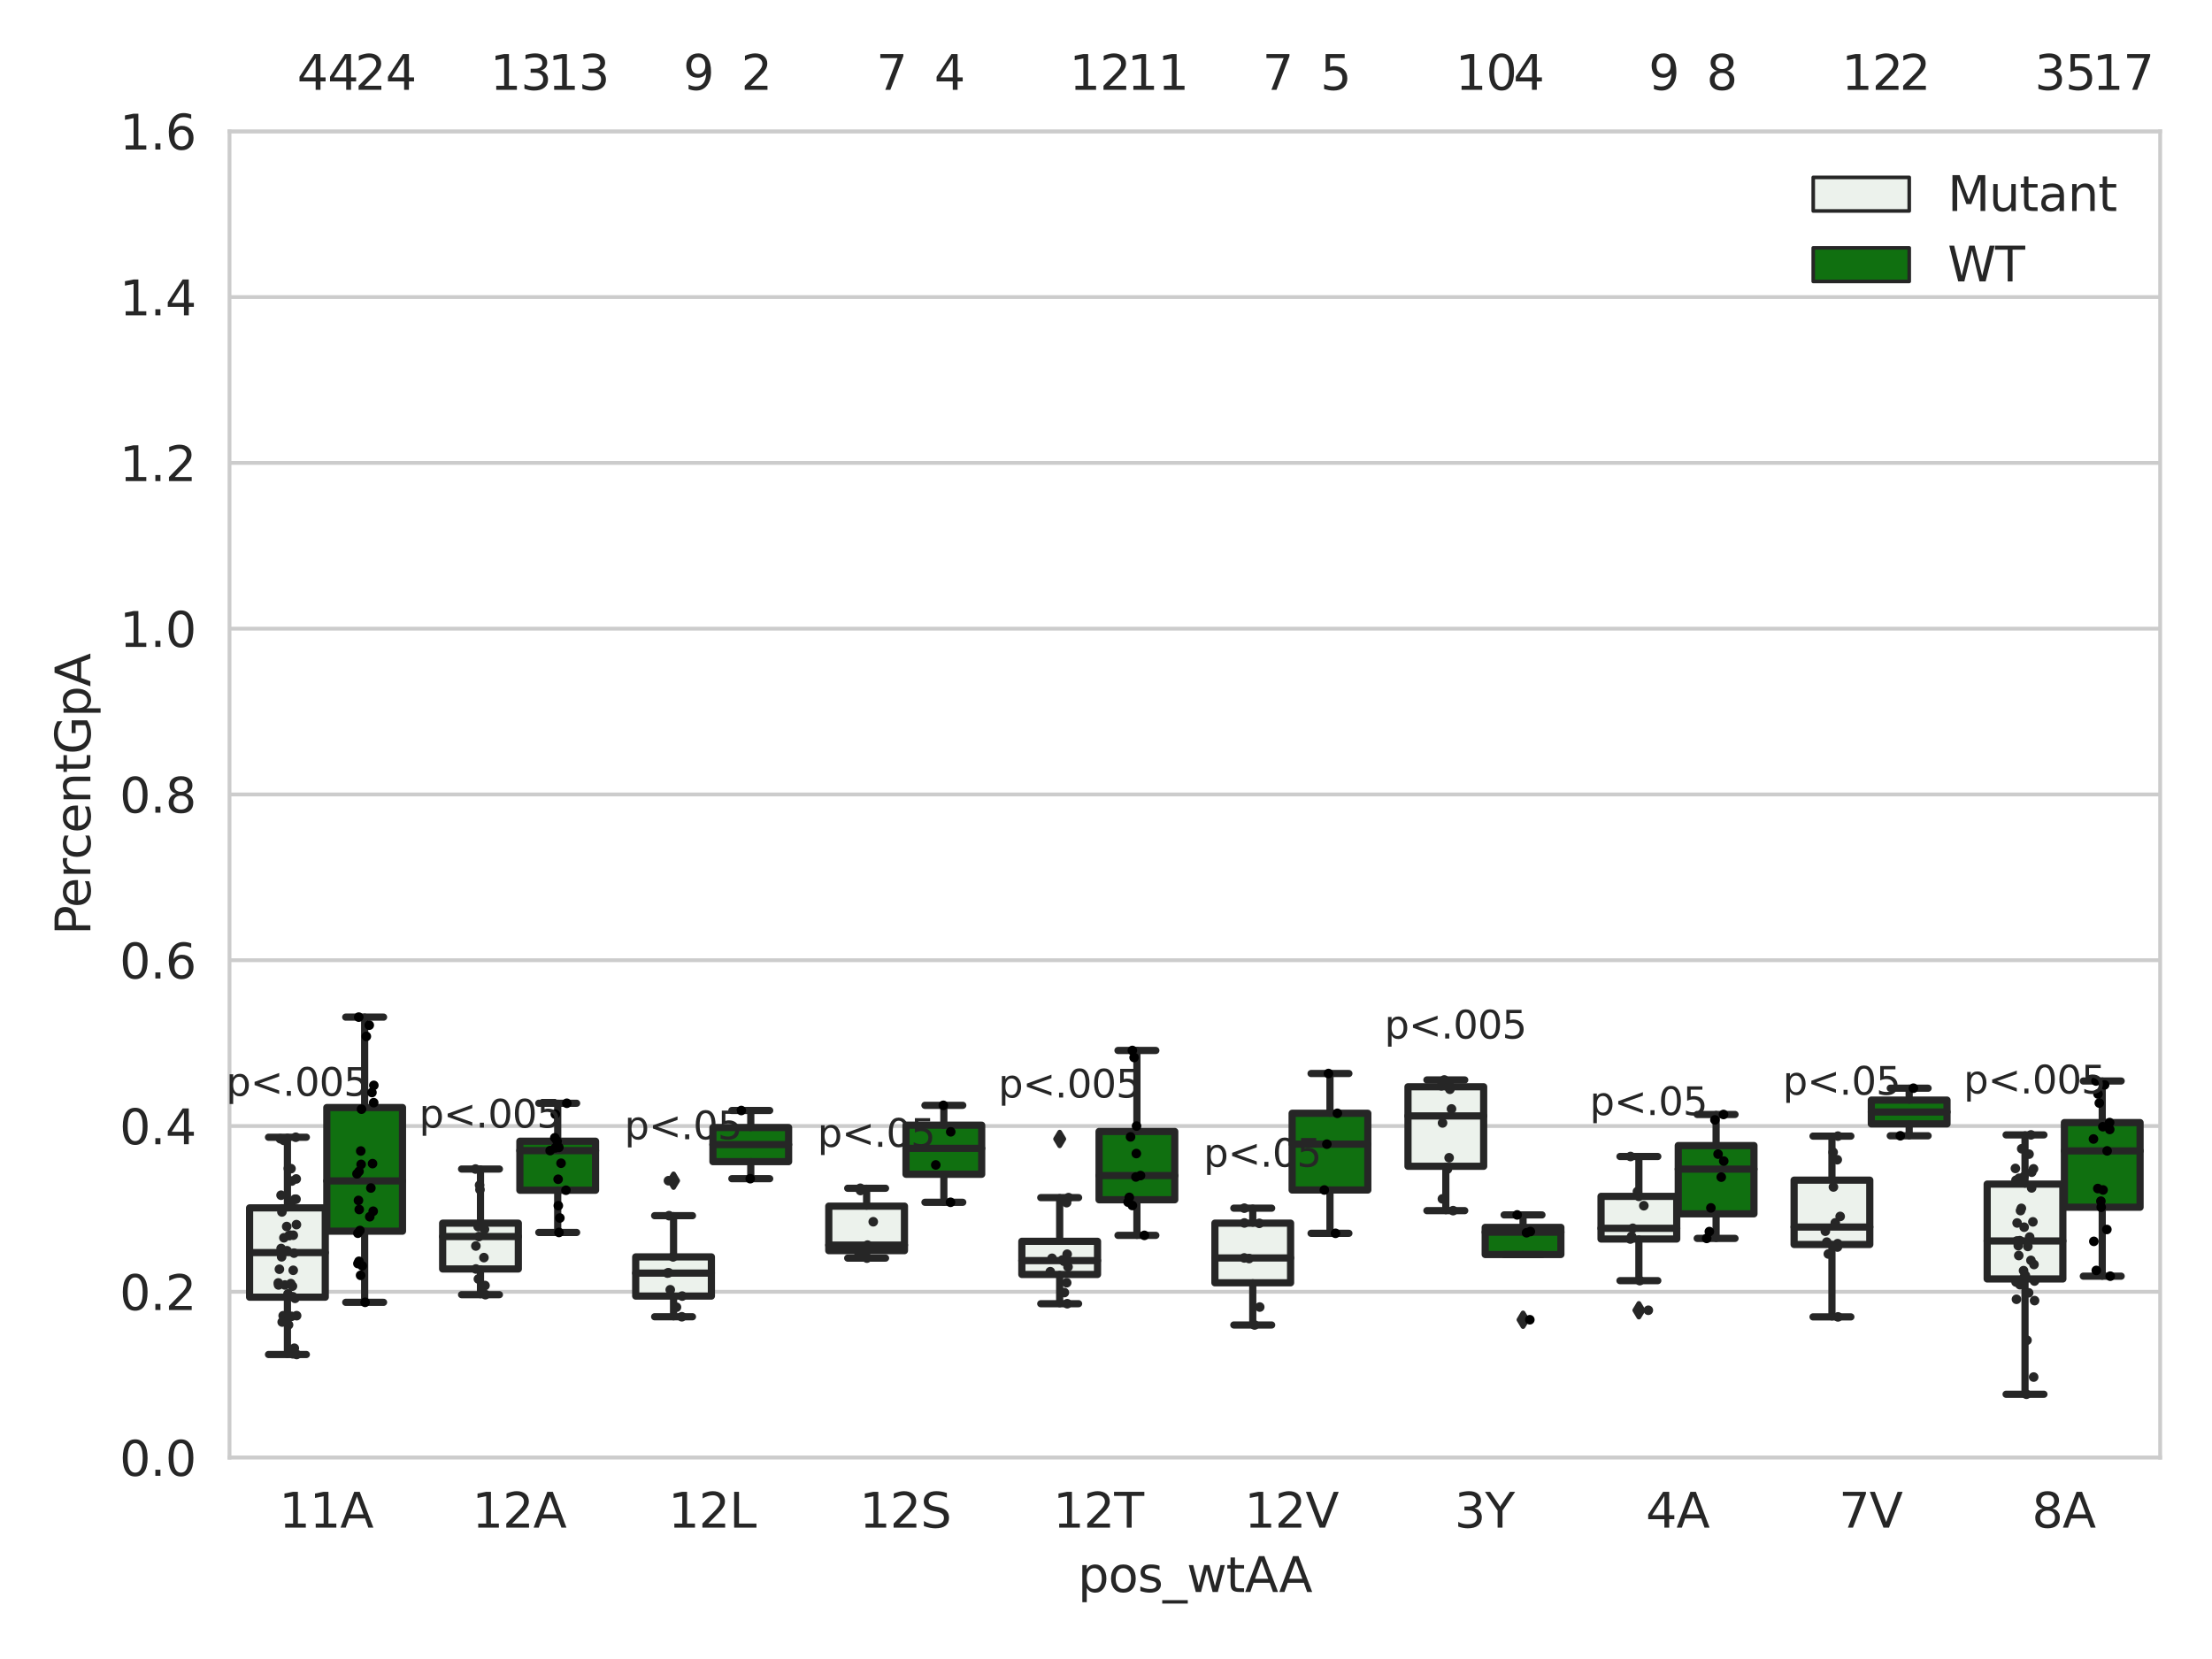 <?xml version="1.0" encoding="utf-8" standalone="no"?>
<!DOCTYPE svg PUBLIC "-//W3C//DTD SVG 1.1//EN"
  "http://www.w3.org/Graphics/SVG/1.1/DTD/svg11.dtd">
<svg xmlns:xlink="http://www.w3.org/1999/xlink" width="460.8pt" height="345.6pt" viewBox="0 0 460.8 345.6" xmlns="http://www.w3.org/2000/svg" version="1.1">
 <defs>
  <style type="text/css">*{stroke-linejoin: round; stroke-linecap: butt}</style>
 </defs>
 <g id="figure_1">
  <g id="patch_1">
   <path d="M 0 345.6 
L 460.8 345.6 
L 460.8 0 
L 0 0 
z
" style="fill: #ffffff"/>
  </g>
  <g id="axes_1">
   <g id="patch_2">
    <path d="M 47.81 303.64 
L 450 303.64 
L 450 27.354 
L 47.81 27.354 
z
" style="fill: #ffffff"/>
   </g>
   <g id="matplotlib.axis_1">
    <g id="xtick_1">
     <g id="text_1">
      <!-- 11A -->
      <g style="fill: #262626" transform="translate(58.137 318.238)scale(0.1 -0.1)">
       <defs>
        <path id="DejaVuSans-31" d="M 794 531 
L 1825 531 
L 1825 4091 
L 703 3866 
L 703 4441 
L 1819 4666 
L 2450 4666 
L 2450 531 
L 3481 531 
L 3481 0 
L 794 0 
L 794 531 
z
" transform="scale(0.016)"/>
        <path id="DejaVuSans-41" d="M 2188 4044 
L 1331 1722 
L 3047 1722 
L 2188 4044 
z
M 1831 4666 
L 2547 4666 
L 4325 0 
L 3669 0 
L 3244 1197 
L 1141 1197 
L 716 0 
L 50 0 
L 1831 4666 
z
" transform="scale(0.016)"/>
       </defs>
       <use xlink:href="#DejaVuSans-31"/>
       <use xlink:href="#DejaVuSans-31" x="63.623"/>
       <use xlink:href="#DejaVuSans-41" x="127.246"/>
      </g>
     </g>
    </g>
    <g id="xtick_2">
     <g id="text_2">
      <!-- 12A -->
      <g style="fill: #262626" transform="translate(98.356 318.238)scale(0.1 -0.1)">
       <defs>
        <path id="DejaVuSans-32" d="M 1228 531 
L 3431 531 
L 3431 0 
L 469 0 
L 469 531 
Q 828 903 1448 1529 
Q 2069 2156 2228 2338 
Q 2531 2678 2651 2914 
Q 2772 3150 2772 3378 
Q 2772 3750 2511 3984 
Q 2250 4219 1831 4219 
Q 1534 4219 1204 4116 
Q 875 4013 500 3803 
L 500 4441 
Q 881 4594 1212 4672 
Q 1544 4750 1819 4750 
Q 2544 4750 2975 4387 
Q 3406 4025 3406 3419 
Q 3406 3131 3298 2873 
Q 3191 2616 2906 2266 
Q 2828 2175 2409 1742 
Q 1991 1309 1228 531 
z
" transform="scale(0.016)"/>
       </defs>
       <use xlink:href="#DejaVuSans-31"/>
       <use xlink:href="#DejaVuSans-32" x="63.623"/>
       <use xlink:href="#DejaVuSans-41" x="127.246"/>
      </g>
     </g>
    </g>
    <g id="xtick_3">
     <g id="text_3">
      <!-- 12L -->
      <g style="fill: #262626" transform="translate(139.209 318.238)scale(0.1 -0.1)">
       <defs>
        <path id="DejaVuSans-4c" d="M 628 4666 
L 1259 4666 
L 1259 531 
L 3531 531 
L 3531 0 
L 628 0 
L 628 4666 
z
" transform="scale(0.016)"/>
       </defs>
       <use xlink:href="#DejaVuSans-31"/>
       <use xlink:href="#DejaVuSans-32" x="63.623"/>
       <use xlink:href="#DejaVuSans-4c" x="127.246"/>
      </g>
     </g>
    </g>
    <g id="xtick_4">
     <g id="text_4">
      <!-- 12S -->
      <g style="fill: #262626" transform="translate(179.04 318.238)scale(0.1 -0.1)">
       <defs>
        <path id="DejaVuSans-53" d="M 3425 4513 
L 3425 3897 
Q 3066 4069 2747 4153 
Q 2428 4238 2131 4238 
Q 1616 4238 1336 4038 
Q 1056 3838 1056 3469 
Q 1056 3159 1242 3001 
Q 1428 2844 1947 2747 
L 2328 2669 
Q 3034 2534 3370 2195 
Q 3706 1856 3706 1288 
Q 3706 609 3251 259 
Q 2797 -91 1919 -91 
Q 1588 -91 1214 -16 
Q 841 59 441 206 
L 441 856 
Q 825 641 1194 531 
Q 1563 422 1919 422 
Q 2459 422 2753 634 
Q 3047 847 3047 1241 
Q 3047 1584 2836 1778 
Q 2625 1972 2144 2069 
L 1759 2144 
Q 1053 2284 737 2584 
Q 422 2884 422 3419 
Q 422 4038 858 4394 
Q 1294 4750 2059 4750 
Q 2388 4750 2728 4690 
Q 3069 4631 3425 4513 
z
" transform="scale(0.016)"/>
       </defs>
       <use xlink:href="#DejaVuSans-31"/>
       <use xlink:href="#DejaVuSans-32" x="63.623"/>
       <use xlink:href="#DejaVuSans-53" x="127.246"/>
      </g>
     </g>
    </g>
    <g id="xtick_5">
     <g id="text_5">
      <!-- 12T -->
      <g style="fill: #262626" transform="translate(219.379 318.238)scale(0.1 -0.1)">
       <defs>
        <path id="DejaVuSans-54" d="M -19 4666 
L 3928 4666 
L 3928 4134 
L 2272 4134 
L 2272 0 
L 1638 0 
L 1638 4134 
L -19 4134 
L -19 4666 
z
" transform="scale(0.016)"/>
       </defs>
       <use xlink:href="#DejaVuSans-31"/>
       <use xlink:href="#DejaVuSans-32" x="63.623"/>
       <use xlink:href="#DejaVuSans-54" x="127.246"/>
      </g>
     </g>
    </g>
    <g id="xtick_6">
     <g id="text_6">
      <!-- 12V -->
      <g style="fill: #262626" transform="translate(259.232 318.238)scale(0.1 -0.1)">
       <defs>
        <path id="DejaVuSans-56" d="M 1831 0 
L 50 4666 
L 709 4666 
L 2188 738 
L 3669 4666 
L 4325 4666 
L 2547 0 
L 1831 0 
z
" transform="scale(0.016)"/>
       </defs>
       <use xlink:href="#DejaVuSans-31"/>
       <use xlink:href="#DejaVuSans-32" x="63.623"/>
       <use xlink:href="#DejaVuSans-56" x="127.246"/>
      </g>
     </g>
    </g>
    <g id="xtick_7">
     <g id="text_7">
      <!-- 3Y -->
      <g style="fill: #262626" transform="translate(302.998 318.238)scale(0.1 -0.1)">
       <defs>
        <path id="DejaVuSans-33" d="M 2597 2516 
Q 3050 2419 3304 2112 
Q 3559 1806 3559 1356 
Q 3559 666 3084 287 
Q 2609 -91 1734 -91 
Q 1441 -91 1130 -33 
Q 819 25 488 141 
L 488 750 
Q 750 597 1062 519 
Q 1375 441 1716 441 
Q 2309 441 2620 675 
Q 2931 909 2931 1356 
Q 2931 1769 2642 2001 
Q 2353 2234 1838 2234 
L 1294 2234 
L 1294 2753 
L 1863 2753 
Q 2328 2753 2575 2939 
Q 2822 3125 2822 3475 
Q 2822 3834 2567 4026 
Q 2313 4219 1838 4219 
Q 1578 4219 1281 4162 
Q 984 4106 628 3988 
L 628 4550 
Q 988 4650 1302 4700 
Q 1616 4750 1894 4750 
Q 2613 4750 3031 4423 
Q 3450 4097 3450 3541 
Q 3450 3153 3228 2886 
Q 3006 2619 2597 2516 
z
" transform="scale(0.016)"/>
        <path id="DejaVuSans-59" d="M -13 4666 
L 666 4666 
L 1959 2747 
L 3244 4666 
L 3922 4666 
L 2272 2222 
L 2272 0 
L 1638 0 
L 1638 2222 
L -13 4666 
z
" transform="scale(0.016)"/>
       </defs>
       <use xlink:href="#DejaVuSans-33"/>
       <use xlink:href="#DejaVuSans-59" x="63.623"/>
      </g>
     </g>
    </g>
    <g id="xtick_8">
     <g id="text_8">
      <!-- 4A -->
      <g style="fill: #262626" transform="translate(342.851 318.238)scale(0.1 -0.1)">
       <defs>
        <path id="DejaVuSans-34" d="M 2419 4116 
L 825 1625 
L 2419 1625 
L 2419 4116 
z
M 2253 4666 
L 3047 4666 
L 3047 1625 
L 3713 1625 
L 3713 1100 
L 3047 1100 
L 3047 0 
L 2419 0 
L 2419 1100 
L 313 1100 
L 313 1709 
L 2253 4666 
z
" transform="scale(0.016)"/>
       </defs>
       <use xlink:href="#DejaVuSans-34"/>
       <use xlink:href="#DejaVuSans-41" x="63.623"/>
      </g>
     </g>
    </g>
    <g id="xtick_9">
     <g id="text_9">
      <!-- 7V -->
      <g style="fill: #262626" transform="translate(383.07 318.238)scale(0.1 -0.1)">
       <defs>
        <path id="DejaVuSans-37" d="M 525 4666 
L 3525 4666 
L 3525 4397 
L 1831 0 
L 1172 0 
L 2766 4134 
L 525 4134 
L 525 4666 
z
" transform="scale(0.016)"/>
       </defs>
       <use xlink:href="#DejaVuSans-37"/>
       <use xlink:href="#DejaVuSans-56" x="63.623"/>
      </g>
     </g>
    </g>
    <g id="xtick_10">
     <g id="text_10">
      <!-- 8A -->
      <g style="fill: #262626" transform="translate(423.289 318.238)scale(0.1 -0.1)">
       <defs>
        <path id="DejaVuSans-38" d="M 2034 2216 
Q 1584 2216 1326 1975 
Q 1069 1734 1069 1313 
Q 1069 891 1326 650 
Q 1584 409 2034 409 
Q 2484 409 2743 651 
Q 3003 894 3003 1313 
Q 3003 1734 2745 1975 
Q 2488 2216 2034 2216 
z
M 1403 2484 
Q 997 2584 770 2862 
Q 544 3141 544 3541 
Q 544 4100 942 4425 
Q 1341 4750 2034 4750 
Q 2731 4750 3128 4425 
Q 3525 4100 3525 3541 
Q 3525 3141 3298 2862 
Q 3072 2584 2669 2484 
Q 3125 2378 3379 2068 
Q 3634 1759 3634 1313 
Q 3634 634 3220 271 
Q 2806 -91 2034 -91 
Q 1263 -91 848 271 
Q 434 634 434 1313 
Q 434 1759 690 2068 
Q 947 2378 1403 2484 
z
M 1172 3481 
Q 1172 3119 1398 2916 
Q 1625 2713 2034 2713 
Q 2441 2713 2670 2916 
Q 2900 3119 2900 3481 
Q 2900 3844 2670 4047 
Q 2441 4250 2034 4250 
Q 1625 4250 1398 4047 
Q 1172 3844 1172 3481 
z
" transform="scale(0.016)"/>
       </defs>
       <use xlink:href="#DejaVuSans-38"/>
       <use xlink:href="#DejaVuSans-41" x="63.623"/>
      </g>
     </g>
    </g>
    <g id="text_11">
     <!-- pos_wtAA -->
     <g style="fill: #262626" transform="translate(224.539 331.638)scale(0.1 -0.1)">
      <defs>
       <path id="DejaVuSans-70" d="M 1159 525 
L 1159 -1331 
L 581 -1331 
L 581 3500 
L 1159 3500 
L 1159 2969 
Q 1341 3281 1617 3432 
Q 1894 3584 2278 3584 
Q 2916 3584 3314 3078 
Q 3713 2572 3713 1747 
Q 3713 922 3314 415 
Q 2916 -91 2278 -91 
Q 1894 -91 1617 61 
Q 1341 213 1159 525 
z
M 3116 1747 
Q 3116 2381 2855 2742 
Q 2594 3103 2138 3103 
Q 1681 3103 1420 2742 
Q 1159 2381 1159 1747 
Q 1159 1113 1420 752 
Q 1681 391 2138 391 
Q 2594 391 2855 752 
Q 3116 1113 3116 1747 
z
" transform="scale(0.016)"/>
       <path id="DejaVuSans-6f" d="M 1959 3097 
Q 1497 3097 1228 2736 
Q 959 2375 959 1747 
Q 959 1119 1226 758 
Q 1494 397 1959 397 
Q 2419 397 2687 759 
Q 2956 1122 2956 1747 
Q 2956 2369 2687 2733 
Q 2419 3097 1959 3097 
z
M 1959 3584 
Q 2709 3584 3137 3096 
Q 3566 2609 3566 1747 
Q 3566 888 3137 398 
Q 2709 -91 1959 -91 
Q 1206 -91 779 398 
Q 353 888 353 1747 
Q 353 2609 779 3096 
Q 1206 3584 1959 3584 
z
" transform="scale(0.016)"/>
       <path id="DejaVuSans-73" d="M 2834 3397 
L 2834 2853 
Q 2591 2978 2328 3040 
Q 2066 3103 1784 3103 
Q 1356 3103 1142 2972 
Q 928 2841 928 2578 
Q 928 2378 1081 2264 
Q 1234 2150 1697 2047 
L 1894 2003 
Q 2506 1872 2764 1633 
Q 3022 1394 3022 966 
Q 3022 478 2636 193 
Q 2250 -91 1575 -91 
Q 1294 -91 989 -36 
Q 684 19 347 128 
L 347 722 
Q 666 556 975 473 
Q 1284 391 1588 391 
Q 1994 391 2212 530 
Q 2431 669 2431 922 
Q 2431 1156 2273 1281 
Q 2116 1406 1581 1522 
L 1381 1569 
Q 847 1681 609 1914 
Q 372 2147 372 2553 
Q 372 3047 722 3315 
Q 1072 3584 1716 3584 
Q 2034 3584 2315 3537 
Q 2597 3491 2834 3397 
z
" transform="scale(0.016)"/>
       <path id="DejaVuSans-5f" d="M 3263 -1063 
L 3263 -1509 
L -63 -1509 
L -63 -1063 
L 3263 -1063 
z
" transform="scale(0.016)"/>
       <path id="DejaVuSans-77" d="M 269 3500 
L 844 3500 
L 1563 769 
L 2278 3500 
L 2956 3500 
L 3675 769 
L 4391 3500 
L 4966 3500 
L 4050 0 
L 3372 0 
L 2619 2869 
L 1863 0 
L 1184 0 
L 269 3500 
z
" transform="scale(0.016)"/>
       <path id="DejaVuSans-74" d="M 1172 4494 
L 1172 3500 
L 2356 3500 
L 2356 3053 
L 1172 3053 
L 1172 1153 
Q 1172 725 1289 603 
Q 1406 481 1766 481 
L 2356 481 
L 2356 0 
L 1766 0 
Q 1100 0 847 248 
Q 594 497 594 1153 
L 594 3053 
L 172 3053 
L 172 3500 
L 594 3500 
L 594 4494 
L 1172 4494 
z
" transform="scale(0.016)"/>
      </defs>
      <use xlink:href="#DejaVuSans-70"/>
      <use xlink:href="#DejaVuSans-6f" x="63.477"/>
      <use xlink:href="#DejaVuSans-73" x="124.658"/>
      <use xlink:href="#DejaVuSans-5f" x="176.758"/>
      <use xlink:href="#DejaVuSans-77" x="226.758"/>
      <use xlink:href="#DejaVuSans-74" x="308.545"/>
      <use xlink:href="#DejaVuSans-41" x="347.754"/>
      <use xlink:href="#DejaVuSans-41" x="418.912"/>
     </g>
    </g>
   </g>
   <g id="matplotlib.axis_2">
    <g id="ytick_1">
     <g id="line2d_1">
      <path d="M 47.81 303.64 
L 450 303.64 
" clip-path="url(#p231ea1c7a9)" style="fill: none; stroke: #cccccc; stroke-width: 0.8; stroke-linecap: round"/>
     </g>
     <g id="text_12">
      <!-- 0.0 -->
      <g style="fill: #262626" transform="translate(24.907 307.439)scale(0.1 -0.1)">
       <defs>
        <path id="DejaVuSans-30" d="M 2034 4250 
Q 1547 4250 1301 3770 
Q 1056 3291 1056 2328 
Q 1056 1369 1301 889 
Q 1547 409 2034 409 
Q 2525 409 2770 889 
Q 3016 1369 3016 2328 
Q 3016 3291 2770 3770 
Q 2525 4250 2034 4250 
z
M 2034 4750 
Q 2819 4750 3233 4129 
Q 3647 3509 3647 2328 
Q 3647 1150 3233 529 
Q 2819 -91 2034 -91 
Q 1250 -91 836 529 
Q 422 1150 422 2328 
Q 422 3509 836 4129 
Q 1250 4750 2034 4750 
z
" transform="scale(0.016)"/>
        <path id="DejaVuSans-2e" d="M 684 794 
L 1344 794 
L 1344 0 
L 684 0 
L 684 794 
z
" transform="scale(0.016)"/>
       </defs>
       <use xlink:href="#DejaVuSans-30"/>
       <use xlink:href="#DejaVuSans-2e" x="63.623"/>
       <use xlink:href="#DejaVuSans-30" x="95.41"/>
      </g>
     </g>
    </g>
    <g id="ytick_2">
     <g id="line2d_2">
      <path d="M 47.81 269.104 
L 450 269.104 
" clip-path="url(#p231ea1c7a9)" style="fill: none; stroke: #cccccc; stroke-width: 0.8; stroke-linecap: round"/>
     </g>
     <g id="text_13">
      <!-- 0.2 -->
      <g style="fill: #262626" transform="translate(24.907 272.903)scale(0.1 -0.1)">
       <use xlink:href="#DejaVuSans-30"/>
       <use xlink:href="#DejaVuSans-2e" x="63.623"/>
       <use xlink:href="#DejaVuSans-32" x="95.41"/>
      </g>
     </g>
    </g>
    <g id="ytick_3">
     <g id="line2d_3">
      <path d="M 47.81 234.568 
L 450 234.568 
" clip-path="url(#p231ea1c7a9)" style="fill: none; stroke: #cccccc; stroke-width: 0.8; stroke-linecap: round"/>
     </g>
     <g id="text_14">
      <!-- 0.4 -->
      <g style="fill: #262626" transform="translate(24.907 238.368)scale(0.1 -0.1)">
       <use xlink:href="#DejaVuSans-30"/>
       <use xlink:href="#DejaVuSans-2e" x="63.623"/>
       <use xlink:href="#DejaVuSans-34" x="95.41"/>
      </g>
     </g>
    </g>
    <g id="ytick_4">
     <g id="line2d_4">
      <path d="M 47.81 200.033 
L 450 200.033 
" clip-path="url(#p231ea1c7a9)" style="fill: none; stroke: #cccccc; stroke-width: 0.8; stroke-linecap: round"/>
     </g>
     <g id="text_15">
      <!-- 0.6 -->
      <g style="fill: #262626" transform="translate(24.907 203.832)scale(0.1 -0.1)">
       <defs>
        <path id="DejaVuSans-36" d="M 2113 2584 
Q 1688 2584 1439 2293 
Q 1191 2003 1191 1497 
Q 1191 994 1439 701 
Q 1688 409 2113 409 
Q 2538 409 2786 701 
Q 3034 994 3034 1497 
Q 3034 2003 2786 2293 
Q 2538 2584 2113 2584 
z
M 3366 4563 
L 3366 3988 
Q 3128 4100 2886 4159 
Q 2644 4219 2406 4219 
Q 1781 4219 1451 3797 
Q 1122 3375 1075 2522 
Q 1259 2794 1537 2939 
Q 1816 3084 2150 3084 
Q 2853 3084 3261 2657 
Q 3669 2231 3669 1497 
Q 3669 778 3244 343 
Q 2819 -91 2113 -91 
Q 1303 -91 875 529 
Q 447 1150 447 2328 
Q 447 3434 972 4092 
Q 1497 4750 2381 4750 
Q 2619 4750 2861 4703 
Q 3103 4656 3366 4563 
z
" transform="scale(0.016)"/>
       </defs>
       <use xlink:href="#DejaVuSans-30"/>
       <use xlink:href="#DejaVuSans-2e" x="63.623"/>
       <use xlink:href="#DejaVuSans-36" x="95.41"/>
      </g>
     </g>
    </g>
    <g id="ytick_5">
     <g id="line2d_5">
      <path d="M 47.81 165.497 
L 450 165.497 
" clip-path="url(#p231ea1c7a9)" style="fill: none; stroke: #cccccc; stroke-width: 0.8; stroke-linecap: round"/>
     </g>
     <g id="text_16">
      <!-- 0.8 -->
      <g style="fill: #262626" transform="translate(24.907 169.296)scale(0.1 -0.1)">
       <use xlink:href="#DejaVuSans-30"/>
       <use xlink:href="#DejaVuSans-2e" x="63.623"/>
       <use xlink:href="#DejaVuSans-38" x="95.41"/>
      </g>
     </g>
    </g>
    <g id="ytick_6">
     <g id="line2d_6">
      <path d="M 47.81 130.961 
L 450 130.961 
" clip-path="url(#p231ea1c7a9)" style="fill: none; stroke: #cccccc; stroke-width: 0.8; stroke-linecap: round"/>
     </g>
     <g id="text_17">
      <!-- 1.0 -->
      <g style="fill: #262626" transform="translate(24.907 134.76)scale(0.1 -0.1)">
       <use xlink:href="#DejaVuSans-31"/>
       <use xlink:href="#DejaVuSans-2e" x="63.623"/>
       <use xlink:href="#DejaVuSans-30" x="95.41"/>
      </g>
     </g>
    </g>
    <g id="ytick_7">
     <g id="line2d_7">
      <path d="M 47.81 96.425 
L 450 96.425 
" clip-path="url(#p231ea1c7a9)" style="fill: none; stroke: #cccccc; stroke-width: 0.8; stroke-linecap: round"/>
     </g>
     <g id="text_18">
      <!-- 1.2 -->
      <g style="fill: #262626" transform="translate(24.907 100.225)scale(0.1 -0.1)">
       <use xlink:href="#DejaVuSans-31"/>
       <use xlink:href="#DejaVuSans-2e" x="63.623"/>
       <use xlink:href="#DejaVuSans-32" x="95.41"/>
      </g>
     </g>
    </g>
    <g id="ytick_8">
     <g id="line2d_8">
      <path d="M 47.81 61.89 
L 450 61.89 
" clip-path="url(#p231ea1c7a9)" style="fill: none; stroke: #cccccc; stroke-width: 0.8; stroke-linecap: round"/>
     </g>
     <g id="text_19">
      <!-- 1.4 -->
      <g style="fill: #262626" transform="translate(24.907 65.689)scale(0.1 -0.1)">
       <use xlink:href="#DejaVuSans-31"/>
       <use xlink:href="#DejaVuSans-2e" x="63.623"/>
       <use xlink:href="#DejaVuSans-34" x="95.41"/>
      </g>
     </g>
    </g>
    <g id="ytick_9">
     <g id="line2d_9">
      <path d="M 47.81 27.354 
L 450 27.354 
" clip-path="url(#p231ea1c7a9)" style="fill: none; stroke: #cccccc; stroke-width: 0.8; stroke-linecap: round"/>
     </g>
     <g id="text_20">
      <!-- 1.6 -->
      <g style="fill: #262626" transform="translate(24.907 31.153)scale(0.1 -0.1)">
       <use xlink:href="#DejaVuSans-31"/>
       <use xlink:href="#DejaVuSans-2e" x="63.623"/>
       <use xlink:href="#DejaVuSans-36" x="95.41"/>
      </g>
     </g>
    </g>
    <g id="text_21">
     <!-- PercentGpA -->
     <g style="fill: #262626" transform="translate(18.827 194.774)rotate(-90)scale(0.1 -0.1)">
      <defs>
       <path id="DejaVuSans-50" d="M 1259 4147 
L 1259 2394 
L 2053 2394 
Q 2494 2394 2734 2622 
Q 2975 2850 2975 3272 
Q 2975 3691 2734 3919 
Q 2494 4147 2053 4147 
L 1259 4147 
z
M 628 4666 
L 2053 4666 
Q 2838 4666 3239 4311 
Q 3641 3956 3641 3272 
Q 3641 2581 3239 2228 
Q 2838 1875 2053 1875 
L 1259 1875 
L 1259 0 
L 628 0 
L 628 4666 
z
" transform="scale(0.016)"/>
       <path id="DejaVuSans-65" d="M 3597 1894 
L 3597 1613 
L 953 1613 
Q 991 1019 1311 708 
Q 1631 397 2203 397 
Q 2534 397 2845 478 
Q 3156 559 3463 722 
L 3463 178 
Q 3153 47 2828 -22 
Q 2503 -91 2169 -91 
Q 1331 -91 842 396 
Q 353 884 353 1716 
Q 353 2575 817 3079 
Q 1281 3584 2069 3584 
Q 2775 3584 3186 3129 
Q 3597 2675 3597 1894 
z
M 3022 2063 
Q 3016 2534 2758 2815 
Q 2500 3097 2075 3097 
Q 1594 3097 1305 2825 
Q 1016 2553 972 2059 
L 3022 2063 
z
" transform="scale(0.016)"/>
       <path id="DejaVuSans-72" d="M 2631 2963 
Q 2534 3019 2420 3045 
Q 2306 3072 2169 3072 
Q 1681 3072 1420 2755 
Q 1159 2438 1159 1844 
L 1159 0 
L 581 0 
L 581 3500 
L 1159 3500 
L 1159 2956 
Q 1341 3275 1631 3429 
Q 1922 3584 2338 3584 
Q 2397 3584 2469 3576 
Q 2541 3569 2628 3553 
L 2631 2963 
z
" transform="scale(0.016)"/>
       <path id="DejaVuSans-63" d="M 3122 3366 
L 3122 2828 
Q 2878 2963 2633 3030 
Q 2388 3097 2138 3097 
Q 1578 3097 1268 2742 
Q 959 2388 959 1747 
Q 959 1106 1268 751 
Q 1578 397 2138 397 
Q 2388 397 2633 464 
Q 2878 531 3122 666 
L 3122 134 
Q 2881 22 2623 -34 
Q 2366 -91 2075 -91 
Q 1284 -91 818 406 
Q 353 903 353 1747 
Q 353 2603 823 3093 
Q 1294 3584 2113 3584 
Q 2378 3584 2631 3529 
Q 2884 3475 3122 3366 
z
" transform="scale(0.016)"/>
       <path id="DejaVuSans-6e" d="M 3513 2113 
L 3513 0 
L 2938 0 
L 2938 2094 
Q 2938 2591 2744 2837 
Q 2550 3084 2163 3084 
Q 1697 3084 1428 2787 
Q 1159 2491 1159 1978 
L 1159 0 
L 581 0 
L 581 3500 
L 1159 3500 
L 1159 2956 
Q 1366 3272 1645 3428 
Q 1925 3584 2291 3584 
Q 2894 3584 3203 3211 
Q 3513 2838 3513 2113 
z
" transform="scale(0.016)"/>
       <path id="DejaVuSans-47" d="M 3809 666 
L 3809 1919 
L 2778 1919 
L 2778 2438 
L 4434 2438 
L 4434 434 
Q 4069 175 3628 42 
Q 3188 -91 2688 -91 
Q 1594 -91 976 548 
Q 359 1188 359 2328 
Q 359 3472 976 4111 
Q 1594 4750 2688 4750 
Q 3144 4750 3555 4637 
Q 3966 4525 4313 4306 
L 4313 3634 
Q 3963 3931 3569 4081 
Q 3175 4231 2741 4231 
Q 1884 4231 1454 3753 
Q 1025 3275 1025 2328 
Q 1025 1384 1454 906 
Q 1884 428 2741 428 
Q 3075 428 3337 486 
Q 3600 544 3809 666 
z
" transform="scale(0.016)"/>
      </defs>
      <use xlink:href="#DejaVuSans-50"/>
      <use xlink:href="#DejaVuSans-65" x="56.678"/>
      <use xlink:href="#DejaVuSans-72" x="118.201"/>
      <use xlink:href="#DejaVuSans-63" x="157.064"/>
      <use xlink:href="#DejaVuSans-65" x="212.045"/>
      <use xlink:href="#DejaVuSans-6e" x="273.568"/>
      <use xlink:href="#DejaVuSans-74" x="336.947"/>
      <use xlink:href="#DejaVuSans-47" x="376.156"/>
      <use xlink:href="#DejaVuSans-70" x="453.646"/>
      <use xlink:href="#DejaVuSans-41" x="517.123"/>
     </g>
    </g>
   </g>
   <g id="patch_3">
    <path d="M 51.993 270.223 
L 67.759 270.223 
L 67.759 251.625 
L 51.993 251.625 
L 51.993 270.223 
z
" clip-path="url(#p231ea1c7a9)" style="fill: #ecf2ec; stroke: #262626; stroke-width: 1.5; stroke-linejoin: miter"/>
   </g>
   <g id="patch_4">
    <path d="M 68.08 256.478 
L 83.846 256.478 
L 83.846 230.722 
L 68.08 230.722 
L 68.08 256.478 
z
" clip-path="url(#p231ea1c7a9)" style="fill: #107010; stroke: #262626; stroke-width: 1.5; stroke-linejoin: miter"/>
   </g>
   <g id="patch_5">
    <path d="M 92.212 264.35 
L 107.978 264.35 
L 107.978 254.809 
L 92.212 254.809 
L 92.212 264.35 
z
" clip-path="url(#p231ea1c7a9)" style="fill: #ecf2ec; stroke: #262626; stroke-width: 1.5; stroke-linejoin: miter"/>
   </g>
   <g id="patch_6">
    <path d="M 108.299 247.949 
L 124.065 247.949 
L 124.065 237.737 
L 108.299 237.737 
L 108.299 247.949 
z
" clip-path="url(#p231ea1c7a9)" style="fill: #107010; stroke: #262626; stroke-width: 1.5; stroke-linejoin: miter"/>
   </g>
   <g id="patch_7">
    <path d="M 132.431 269.995 
L 148.197 269.995 
L 148.197 261.833 
L 132.431 261.833 
L 132.431 269.995 
z
" clip-path="url(#p231ea1c7a9)" style="fill: #ecf2ec; stroke: #262626; stroke-width: 1.5; stroke-linejoin: miter"/>
   </g>
   <g id="patch_8">
    <path d="M 148.518 241.992 
L 164.284 241.992 
L 164.284 234.889 
L 148.518 234.889 
L 148.518 241.992 
z
" clip-path="url(#p231ea1c7a9)" style="fill: #107010; stroke: #262626; stroke-width: 1.5; stroke-linejoin: miter"/>
   </g>
   <g id="patch_9">
    <path d="M 172.65 260.532 
L 188.416 260.532 
L 188.416 251.26 
L 172.65 251.26 
L 172.65 260.532 
z
" clip-path="url(#p231ea1c7a9)" style="fill: #ecf2ec; stroke: #262626; stroke-width: 1.5; stroke-linejoin: miter"/>
   </g>
   <g id="patch_10">
    <path d="M 188.737 244.623 
L 204.503 244.623 
L 204.503 234.397 
L 188.737 234.397 
L 188.737 244.623 
z
" clip-path="url(#p231ea1c7a9)" style="fill: #107010; stroke: #262626; stroke-width: 1.5; stroke-linejoin: miter"/>
   </g>
   <g id="patch_11">
    <path d="M 212.869 265.492 
L 228.635 265.492 
L 228.635 258.59 
L 212.869 258.59 
L 212.869 265.492 
z
" clip-path="url(#p231ea1c7a9)" style="fill: #ecf2ec; stroke: #262626; stroke-width: 1.5; stroke-linejoin: miter"/>
   </g>
   <g id="patch_12">
    <path d="M 228.956 249.932 
L 244.722 249.932 
L 244.722 235.704 
L 228.956 235.704 
L 228.956 249.932 
z
" clip-path="url(#p231ea1c7a9)" style="fill: #107010; stroke: #262626; stroke-width: 1.5; stroke-linejoin: miter"/>
   </g>
   <g id="patch_13">
    <path d="M 253.088 267.231 
L 268.854 267.231 
L 268.854 254.803 
L 253.088 254.803 
L 253.088 267.231 
z
" clip-path="url(#p231ea1c7a9)" style="fill: #ecf2ec; stroke: #262626; stroke-width: 1.5; stroke-linejoin: miter"/>
   </g>
   <g id="patch_14">
    <path d="M 269.175 247.901 
L 284.941 247.901 
L 284.941 231.918 
L 269.175 231.918 
L 269.175 247.901 
z
" clip-path="url(#p231ea1c7a9)" style="fill: #107010; stroke: #262626; stroke-width: 1.5; stroke-linejoin: miter"/>
   </g>
   <g id="patch_15">
    <path d="M 293.307 242.958 
L 309.073 242.958 
L 309.073 226.395 
L 293.307 226.395 
L 293.307 242.958 
z
" clip-path="url(#p231ea1c7a9)" style="fill: #ecf2ec; stroke: #262626; stroke-width: 1.5; stroke-linejoin: miter"/>
   </g>
   <g id="patch_16">
    <path d="M 309.394 261.337 
L 325.16 261.337 
L 325.16 255.686 
L 309.394 255.686 
L 309.394 261.337 
z
" clip-path="url(#p231ea1c7a9)" style="fill: #107010; stroke: #262626; stroke-width: 1.5; stroke-linejoin: miter"/>
   </g>
   <g id="patch_17">
    <path d="M 333.526 258.11 
L 349.292 258.11 
L 349.292 249.222 
L 333.526 249.222 
L 333.526 258.11 
z
" clip-path="url(#p231ea1c7a9)" style="fill: #ecf2ec; stroke: #262626; stroke-width: 1.5; stroke-linejoin: miter"/>
   </g>
   <g id="patch_18">
    <path d="M 349.613 252.862 
L 365.379 252.862 
L 365.379 238.641 
L 349.613 238.641 
L 349.613 252.862 
z
" clip-path="url(#p231ea1c7a9)" style="fill: #107010; stroke: #262626; stroke-width: 1.5; stroke-linejoin: miter"/>
   </g>
   <g id="patch_19">
    <path d="M 373.745 259.252 
L 389.511 259.252 
L 389.511 245.848 
L 373.745 245.848 
L 373.745 259.252 
z
" clip-path="url(#p231ea1c7a9)" style="fill: #ecf2ec; stroke: #262626; stroke-width: 1.5; stroke-linejoin: miter"/>
   </g>
   <g id="patch_20">
    <path d="M 389.832 234.126 
L 405.598 234.126 
L 405.598 229.172 
L 389.832 229.172 
L 389.832 234.126 
z
" clip-path="url(#p231ea1c7a9)" style="fill: #107010; stroke: #262626; stroke-width: 1.5; stroke-linejoin: miter"/>
   </g>
   <g id="patch_21">
    <path d="M 413.964 266.431 
L 429.73 266.431 
L 429.73 246.67 
L 413.964 246.67 
L 413.964 266.431 
z
" clip-path="url(#p231ea1c7a9)" style="fill: #ecf2ec; stroke: #262626; stroke-width: 1.5; stroke-linejoin: miter"/>
   </g>
   <g id="patch_22">
    <path d="M 430.051 251.49 
L 445.817 251.49 
L 445.817 233.854 
L 430.051 233.854 
L 430.051 251.49 
z
" clip-path="url(#p231ea1c7a9)" style="fill: #107010; stroke: #262626; stroke-width: 1.5; stroke-linejoin: miter"/>
   </g>
   <g id="patch_23">
    <path d="M 67.919 303.64 
L 67.919 303.64 
L 67.919 303.64 
L 67.919 303.64 
z
" clip-path="url(#p231ea1c7a9)" style="fill: #ecf2ec; stroke: #262626; stroke-width: 0.75; stroke-linejoin: miter"/>
   </g>
   <g id="patch_24">
    <path d="M 67.919 303.64 
L 67.919 303.64 
L 67.919 303.64 
L 67.919 303.64 
z
" clip-path="url(#p231ea1c7a9)" style="fill: #107010; stroke: #262626; stroke-width: 0.75; stroke-linejoin: miter"/>
   </g>
   <g id="PathCollection_1"/>
   <g id="PathCollection_2"/>
   <g id="line2d_10">
    <path d="M 59.876 270.223 
L 59.876 282.167 
" clip-path="url(#p231ea1c7a9)" style="fill: none; stroke: #262626; stroke-width: 1.5; stroke-linecap: round"/>
   </g>
   <g id="line2d_11">
    <path d="M 59.876 251.625 
L 59.876 236.909 
" clip-path="url(#p231ea1c7a9)" style="fill: none; stroke: #262626; stroke-width: 1.5; stroke-linecap: round"/>
   </g>
   <g id="line2d_12">
    <path d="M 55.934 282.167 
L 63.817 282.167 
" clip-path="url(#p231ea1c7a9)" style="fill: none; stroke: #262626; stroke-width: 1.5; stroke-linecap: round"/>
   </g>
   <g id="line2d_13">
    <path d="M 55.934 236.909 
L 63.817 236.909 
" clip-path="url(#p231ea1c7a9)" style="fill: none; stroke: #262626; stroke-width: 1.5; stroke-linecap: round"/>
   </g>
   <g id="line2d_14"/>
   <g id="line2d_15">
    <path d="M 75.963 256.478 
L 75.963 271.298 
" clip-path="url(#p231ea1c7a9)" style="fill: none; stroke: #262626; stroke-width: 1.5; stroke-linecap: round"/>
   </g>
   <g id="line2d_16">
    <path d="M 75.963 230.722 
L 75.963 211.887 
" clip-path="url(#p231ea1c7a9)" style="fill: none; stroke: #262626; stroke-width: 1.5; stroke-linecap: round"/>
   </g>
   <g id="line2d_17">
    <path d="M 72.022 271.298 
L 79.905 271.298 
" clip-path="url(#p231ea1c7a9)" style="fill: none; stroke: #262626; stroke-width: 1.5; stroke-linecap: round"/>
   </g>
   <g id="line2d_18">
    <path d="M 72.022 211.887 
L 79.905 211.887 
" clip-path="url(#p231ea1c7a9)" style="fill: none; stroke: #262626; stroke-width: 1.5; stroke-linecap: round"/>
   </g>
   <g id="line2d_19"/>
   <g id="line2d_20">
    <path d="M 100.095 264.35 
L 100.095 269.704 
" clip-path="url(#p231ea1c7a9)" style="fill: none; stroke: #262626; stroke-width: 1.5; stroke-linecap: round"/>
   </g>
   <g id="line2d_21">
    <path d="M 100.095 254.809 
L 100.095 243.531 
" clip-path="url(#p231ea1c7a9)" style="fill: none; stroke: #262626; stroke-width: 1.5; stroke-linecap: round"/>
   </g>
   <g id="line2d_22">
    <path d="M 96.153 269.704 
L 104.036 269.704 
" clip-path="url(#p231ea1c7a9)" style="fill: none; stroke: #262626; stroke-width: 1.5; stroke-linecap: round"/>
   </g>
   <g id="line2d_23">
    <path d="M 96.153 243.531 
L 104.036 243.531 
" clip-path="url(#p231ea1c7a9)" style="fill: none; stroke: #262626; stroke-width: 1.5; stroke-linecap: round"/>
   </g>
   <g id="line2d_24"/>
   <g id="line2d_25">
    <path d="M 116.182 247.949 
L 116.182 256.743 
" clip-path="url(#p231ea1c7a9)" style="fill: none; stroke: #262626; stroke-width: 1.5; stroke-linecap: round"/>
   </g>
   <g id="line2d_26">
    <path d="M 116.182 237.737 
L 116.182 229.83 
" clip-path="url(#p231ea1c7a9)" style="fill: none; stroke: #262626; stroke-width: 1.5; stroke-linecap: round"/>
   </g>
   <g id="line2d_27">
    <path d="M 112.241 256.743 
L 120.124 256.743 
" clip-path="url(#p231ea1c7a9)" style="fill: none; stroke: #262626; stroke-width: 1.5; stroke-linecap: round"/>
   </g>
   <g id="line2d_28">
    <path d="M 112.241 229.83 
L 120.124 229.83 
" clip-path="url(#p231ea1c7a9)" style="fill: none; stroke: #262626; stroke-width: 1.5; stroke-linecap: round"/>
   </g>
   <g id="line2d_29"/>
   <g id="line2d_30">
    <path d="M 140.314 269.995 
L 140.314 274.304 
" clip-path="url(#p231ea1c7a9)" style="fill: none; stroke: #262626; stroke-width: 1.5; stroke-linecap: round"/>
   </g>
   <g id="line2d_31">
    <path d="M 140.314 261.833 
L 140.314 253.245 
" clip-path="url(#p231ea1c7a9)" style="fill: none; stroke: #262626; stroke-width: 1.5; stroke-linecap: round"/>
   </g>
   <g id="line2d_32">
    <path d="M 136.372 274.304 
L 144.255 274.304 
" clip-path="url(#p231ea1c7a9)" style="fill: none; stroke: #262626; stroke-width: 1.5; stroke-linecap: round"/>
   </g>
   <g id="line2d_33">
    <path d="M 136.372 253.245 
L 144.255 253.245 
" clip-path="url(#p231ea1c7a9)" style="fill: none; stroke: #262626; stroke-width: 1.5; stroke-linecap: round"/>
   </g>
   <g id="line2d_34">
    <defs>
     <path id="m48585d58ba" d="M -0 1.414 
L 0.849 0 
L 0 -1.414 
L -0.849 -0 
z
" style="stroke: #262626; stroke-linejoin: miter"/>
    </defs>
    <g clip-path="url(#p231ea1c7a9)">
     <use xlink:href="#m48585d58ba" x="140.314" y="245.961" style="fill: #262626; stroke: #262626; stroke-linejoin: miter"/>
    </g>
   </g>
   <g id="line2d_35">
    <path d="M 156.401 241.992 
L 156.401 245.544 
" clip-path="url(#p231ea1c7a9)" style="fill: none; stroke: #262626; stroke-width: 1.5; stroke-linecap: round"/>
   </g>
   <g id="line2d_36">
    <path d="M 156.401 234.889 
L 156.401 231.338 
" clip-path="url(#p231ea1c7a9)" style="fill: none; stroke: #262626; stroke-width: 1.5; stroke-linecap: round"/>
   </g>
   <g id="line2d_37">
    <path d="M 152.46 245.544 
L 160.343 245.544 
" clip-path="url(#p231ea1c7a9)" style="fill: none; stroke: #262626; stroke-width: 1.5; stroke-linecap: round"/>
   </g>
   <g id="line2d_38">
    <path d="M 152.46 231.338 
L 160.343 231.338 
" clip-path="url(#p231ea1c7a9)" style="fill: none; stroke: #262626; stroke-width: 1.5; stroke-linecap: round"/>
   </g>
   <g id="line2d_39"/>
   <g id="line2d_40">
    <path d="M 180.533 260.532 
L 180.533 262.088 
" clip-path="url(#p231ea1c7a9)" style="fill: none; stroke: #262626; stroke-width: 1.5; stroke-linecap: round"/>
   </g>
   <g id="line2d_41">
    <path d="M 180.533 251.26 
L 180.533 247.537 
" clip-path="url(#p231ea1c7a9)" style="fill: none; stroke: #262626; stroke-width: 1.5; stroke-linecap: round"/>
   </g>
   <g id="line2d_42">
    <path d="M 176.591 262.088 
L 184.474 262.088 
" clip-path="url(#p231ea1c7a9)" style="fill: none; stroke: #262626; stroke-width: 1.5; stroke-linecap: round"/>
   </g>
   <g id="line2d_43">
    <path d="M 176.591 247.537 
L 184.474 247.537 
" clip-path="url(#p231ea1c7a9)" style="fill: none; stroke: #262626; stroke-width: 1.5; stroke-linecap: round"/>
   </g>
   <g id="line2d_44"/>
   <g id="line2d_45">
    <path d="M 196.62 244.623 
L 196.62 250.46 
" clip-path="url(#p231ea1c7a9)" style="fill: none; stroke: #262626; stroke-width: 1.5; stroke-linecap: round"/>
   </g>
   <g id="line2d_46">
    <path d="M 196.62 234.397 
L 196.62 230.26 
" clip-path="url(#p231ea1c7a9)" style="fill: none; stroke: #262626; stroke-width: 1.5; stroke-linecap: round"/>
   </g>
   <g id="line2d_47">
    <path d="M 192.679 250.46 
L 200.562 250.46 
" clip-path="url(#p231ea1c7a9)" style="fill: none; stroke: #262626; stroke-width: 1.5; stroke-linecap: round"/>
   </g>
   <g id="line2d_48">
    <path d="M 192.679 230.26 
L 200.562 230.26 
" clip-path="url(#p231ea1c7a9)" style="fill: none; stroke: #262626; stroke-width: 1.5; stroke-linecap: round"/>
   </g>
   <g id="line2d_49"/>
   <g id="line2d_50">
    <path d="M 220.752 265.492 
L 220.752 271.586 
" clip-path="url(#p231ea1c7a9)" style="fill: none; stroke: #262626; stroke-width: 1.5; stroke-linecap: round"/>
   </g>
   <g id="line2d_51">
    <path d="M 220.752 258.59 
L 220.752 249.486 
" clip-path="url(#p231ea1c7a9)" style="fill: none; stroke: #262626; stroke-width: 1.5; stroke-linecap: round"/>
   </g>
   <g id="line2d_52">
    <path d="M 216.81 271.586 
L 224.693 271.586 
" clip-path="url(#p231ea1c7a9)" style="fill: none; stroke: #262626; stroke-width: 1.5; stroke-linecap: round"/>
   </g>
   <g id="line2d_53">
    <path d="M 216.81 249.486 
L 224.693 249.486 
" clip-path="url(#p231ea1c7a9)" style="fill: none; stroke: #262626; stroke-width: 1.5; stroke-linecap: round"/>
   </g>
   <g id="line2d_54">
    <g clip-path="url(#p231ea1c7a9)">
     <use xlink:href="#m48585d58ba" x="220.752" y="237.267" style="fill: #262626; stroke: #262626; stroke-linejoin: miter"/>
    </g>
   </g>
   <g id="line2d_55">
    <path d="M 236.839 249.932 
L 236.839 257.346 
" clip-path="url(#p231ea1c7a9)" style="fill: none; stroke: #262626; stroke-width: 1.5; stroke-linecap: round"/>
   </g>
   <g id="line2d_56">
    <path d="M 236.839 235.704 
L 236.839 218.831 
" clip-path="url(#p231ea1c7a9)" style="fill: none; stroke: #262626; stroke-width: 1.5; stroke-linecap: round"/>
   </g>
   <g id="line2d_57">
    <path d="M 232.898 257.346 
L 240.781 257.346 
" clip-path="url(#p231ea1c7a9)" style="fill: none; stroke: #262626; stroke-width: 1.5; stroke-linecap: round"/>
   </g>
   <g id="line2d_58">
    <path d="M 232.898 218.831 
L 240.781 218.831 
" clip-path="url(#p231ea1c7a9)" style="fill: none; stroke: #262626; stroke-width: 1.5; stroke-linecap: round"/>
   </g>
   <g id="line2d_59"/>
   <g id="line2d_60">
    <path d="M 260.971 267.231 
L 260.971 276.02 
" clip-path="url(#p231ea1c7a9)" style="fill: none; stroke: #262626; stroke-width: 1.5; stroke-linecap: round"/>
   </g>
   <g id="line2d_61">
    <path d="M 260.971 254.803 
L 260.971 251.684 
" clip-path="url(#p231ea1c7a9)" style="fill: none; stroke: #262626; stroke-width: 1.5; stroke-linecap: round"/>
   </g>
   <g id="line2d_62">
    <path d="M 257.029 276.02 
L 264.912 276.02 
" clip-path="url(#p231ea1c7a9)" style="fill: none; stroke: #262626; stroke-width: 1.5; stroke-linecap: round"/>
   </g>
   <g id="line2d_63">
    <path d="M 257.029 251.684 
L 264.912 251.684 
" clip-path="url(#p231ea1c7a9)" style="fill: none; stroke: #262626; stroke-width: 1.5; stroke-linecap: round"/>
   </g>
   <g id="line2d_64"/>
   <g id="line2d_65">
    <path d="M 277.058 247.901 
L 277.058 256.923 
" clip-path="url(#p231ea1c7a9)" style="fill: none; stroke: #262626; stroke-width: 1.5; stroke-linecap: round"/>
   </g>
   <g id="line2d_66">
    <path d="M 277.058 231.918 
L 277.058 223.633 
" clip-path="url(#p231ea1c7a9)" style="fill: none; stroke: #262626; stroke-width: 1.5; stroke-linecap: round"/>
   </g>
   <g id="line2d_67">
    <path d="M 273.117 256.923 
L 281 256.923 
" clip-path="url(#p231ea1c7a9)" style="fill: none; stroke: #262626; stroke-width: 1.5; stroke-linecap: round"/>
   </g>
   <g id="line2d_68">
    <path d="M 273.117 223.633 
L 281 223.633 
" clip-path="url(#p231ea1c7a9)" style="fill: none; stroke: #262626; stroke-width: 1.5; stroke-linecap: round"/>
   </g>
   <g id="line2d_69"/>
   <g id="line2d_70">
    <path d="M 301.19 242.958 
L 301.19 252.199 
" clip-path="url(#p231ea1c7a9)" style="fill: none; stroke: #262626; stroke-width: 1.5; stroke-linecap: round"/>
   </g>
   <g id="line2d_71">
    <path d="M 301.19 226.395 
L 301.19 224.974 
" clip-path="url(#p231ea1c7a9)" style="fill: none; stroke: #262626; stroke-width: 1.5; stroke-linecap: round"/>
   </g>
   <g id="line2d_72">
    <path d="M 297.248 252.199 
L 305.131 252.199 
" clip-path="url(#p231ea1c7a9)" style="fill: none; stroke: #262626; stroke-width: 1.5; stroke-linecap: round"/>
   </g>
   <g id="line2d_73">
    <path d="M 297.248 224.974 
L 305.131 224.974 
" clip-path="url(#p231ea1c7a9)" style="fill: none; stroke: #262626; stroke-width: 1.5; stroke-linecap: round"/>
   </g>
   <g id="line2d_74"/>
   <g id="line2d_75">
    <path d="M 317.277 261.337 
L 317.277 261.337 
" clip-path="url(#p231ea1c7a9)" style="fill: none; stroke: #262626; stroke-width: 1.5; stroke-linecap: round"/>
   </g>
   <g id="line2d_76">
    <path d="M 317.277 255.686 
L 317.277 253.087 
" clip-path="url(#p231ea1c7a9)" style="fill: none; stroke: #262626; stroke-width: 1.5; stroke-linecap: round"/>
   </g>
   <g id="line2d_77">
    <path d="M 313.336 261.337 
L 321.219 261.337 
" clip-path="url(#p231ea1c7a9)" style="fill: none; stroke: #262626; stroke-width: 1.5; stroke-linecap: round"/>
   </g>
   <g id="line2d_78">
    <path d="M 313.336 253.087 
L 321.219 253.087 
" clip-path="url(#p231ea1c7a9)" style="fill: none; stroke: #262626; stroke-width: 1.5; stroke-linecap: round"/>
   </g>
   <g id="line2d_79">
    <g clip-path="url(#p231ea1c7a9)">
     <use xlink:href="#m48585d58ba" x="317.277" y="274.926" style="fill: #262626; stroke: #262626; stroke-linejoin: miter"/>
    </g>
   </g>
   <g id="line2d_80">
    <path d="M 341.409 258.11 
L 341.409 266.782 
" clip-path="url(#p231ea1c7a9)" style="fill: none; stroke: #262626; stroke-width: 1.5; stroke-linecap: round"/>
   </g>
   <g id="line2d_81">
    <path d="M 341.409 249.222 
L 341.409 240.919 
" clip-path="url(#p231ea1c7a9)" style="fill: none; stroke: #262626; stroke-width: 1.5; stroke-linecap: round"/>
   </g>
   <g id="line2d_82">
    <path d="M 337.467 266.782 
L 345.35 266.782 
" clip-path="url(#p231ea1c7a9)" style="fill: none; stroke: #262626; stroke-width: 1.5; stroke-linecap: round"/>
   </g>
   <g id="line2d_83">
    <path d="M 337.467 240.919 
L 345.35 240.919 
" clip-path="url(#p231ea1c7a9)" style="fill: none; stroke: #262626; stroke-width: 1.5; stroke-linecap: round"/>
   </g>
   <g id="line2d_84">
    <g clip-path="url(#p231ea1c7a9)">
     <use xlink:href="#m48585d58ba" x="341.409" y="272.951" style="fill: #262626; stroke: #262626; stroke-linejoin: miter"/>
    </g>
   </g>
   <g id="line2d_85">
    <path d="M 357.496 252.862 
L 357.496 257.981 
" clip-path="url(#p231ea1c7a9)" style="fill: none; stroke: #262626; stroke-width: 1.5; stroke-linecap: round"/>
   </g>
   <g id="line2d_86">
    <path d="M 357.496 238.641 
L 357.496 232.165 
" clip-path="url(#p231ea1c7a9)" style="fill: none; stroke: #262626; stroke-width: 1.5; stroke-linecap: round"/>
   </g>
   <g id="line2d_87">
    <path d="M 353.555 257.981 
L 361.438 257.981 
" clip-path="url(#p231ea1c7a9)" style="fill: none; stroke: #262626; stroke-width: 1.5; stroke-linecap: round"/>
   </g>
   <g id="line2d_88">
    <path d="M 353.555 232.165 
L 361.438 232.165 
" clip-path="url(#p231ea1c7a9)" style="fill: none; stroke: #262626; stroke-width: 1.5; stroke-linecap: round"/>
   </g>
   <g id="line2d_89"/>
   <g id="line2d_90">
    <path d="M 381.628 259.252 
L 381.628 274.331 
" clip-path="url(#p231ea1c7a9)" style="fill: none; stroke: #262626; stroke-width: 1.5; stroke-linecap: round"/>
   </g>
   <g id="line2d_91">
    <path d="M 381.628 245.848 
L 381.628 236.675 
" clip-path="url(#p231ea1c7a9)" style="fill: none; stroke: #262626; stroke-width: 1.5; stroke-linecap: round"/>
   </g>
   <g id="line2d_92">
    <path d="M 377.686 274.331 
L 385.569 274.331 
" clip-path="url(#p231ea1c7a9)" style="fill: none; stroke: #262626; stroke-width: 1.5; stroke-linecap: round"/>
   </g>
   <g id="line2d_93">
    <path d="M 377.686 236.675 
L 385.569 236.675 
" clip-path="url(#p231ea1c7a9)" style="fill: none; stroke: #262626; stroke-width: 1.5; stroke-linecap: round"/>
   </g>
   <g id="line2d_94"/>
   <g id="line2d_95">
    <path d="M 397.715 234.126 
L 397.715 236.604 
" clip-path="url(#p231ea1c7a9)" style="fill: none; stroke: #262626; stroke-width: 1.5; stroke-linecap: round"/>
   </g>
   <g id="line2d_96">
    <path d="M 397.715 229.172 
L 397.715 226.694 
" clip-path="url(#p231ea1c7a9)" style="fill: none; stroke: #262626; stroke-width: 1.5; stroke-linecap: round"/>
   </g>
   <g id="line2d_97">
    <path d="M 393.774 236.604 
L 401.657 236.604 
" clip-path="url(#p231ea1c7a9)" style="fill: none; stroke: #262626; stroke-width: 1.5; stroke-linecap: round"/>
   </g>
   <g id="line2d_98">
    <path d="M 393.774 226.694 
L 401.657 226.694 
" clip-path="url(#p231ea1c7a9)" style="fill: none; stroke: #262626; stroke-width: 1.5; stroke-linecap: round"/>
   </g>
   <g id="line2d_99"/>
   <g id="line2d_100">
    <path d="M 421.847 266.431 
L 421.847 290.449 
" clip-path="url(#p231ea1c7a9)" style="fill: none; stroke: #262626; stroke-width: 1.5; stroke-linecap: round"/>
   </g>
   <g id="line2d_101">
    <path d="M 421.847 246.67 
L 421.847 236.418 
" clip-path="url(#p231ea1c7a9)" style="fill: none; stroke: #262626; stroke-width: 1.5; stroke-linecap: round"/>
   </g>
   <g id="line2d_102">
    <path d="M 417.905 290.449 
L 425.788 290.449 
" clip-path="url(#p231ea1c7a9)" style="fill: none; stroke: #262626; stroke-width: 1.5; stroke-linecap: round"/>
   </g>
   <g id="line2d_103">
    <path d="M 417.905 236.418 
L 425.788 236.418 
" clip-path="url(#p231ea1c7a9)" style="fill: none; stroke: #262626; stroke-width: 1.5; stroke-linecap: round"/>
   </g>
   <g id="line2d_104"/>
   <g id="line2d_105">
    <path d="M 437.934 251.49 
L 437.934 265.849 
" clip-path="url(#p231ea1c7a9)" style="fill: none; stroke: #262626; stroke-width: 1.5; stroke-linecap: round"/>
   </g>
   <g id="line2d_106">
    <path d="M 437.934 233.854 
L 437.934 225.193 
" clip-path="url(#p231ea1c7a9)" style="fill: none; stroke: #262626; stroke-width: 1.5; stroke-linecap: round"/>
   </g>
   <g id="line2d_107">
    <path d="M 433.993 265.849 
L 441.876 265.849 
" clip-path="url(#p231ea1c7a9)" style="fill: none; stroke: #262626; stroke-width: 1.5; stroke-linecap: round"/>
   </g>
   <g id="line2d_108">
    <path d="M 433.993 225.193 
L 441.876 225.193 
" clip-path="url(#p231ea1c7a9)" style="fill: none; stroke: #262626; stroke-width: 1.5; stroke-linecap: round"/>
   </g>
   <g id="line2d_109"/>
   <g id="line2d_110">
    <path d="M 51.993 260.936 
L 67.759 260.936 
" clip-path="url(#p231ea1c7a9)" style="fill: none; stroke: #262626; stroke-width: 1.5; stroke-linecap: round"/>
   </g>
   <g id="line2d_111">
    <path d="M 68.08 246.009 
L 83.846 246.009 
" clip-path="url(#p231ea1c7a9)" style="fill: none; stroke: #262626; stroke-width: 1.5; stroke-linecap: round"/>
   </g>
   <g id="line2d_112">
    <path d="M 92.212 257.599 
L 107.978 257.599 
" clip-path="url(#p231ea1c7a9)" style="fill: none; stroke: #262626; stroke-width: 1.5; stroke-linecap: round"/>
   </g>
   <g id="line2d_113">
    <path d="M 108.299 239.696 
L 124.065 239.696 
" clip-path="url(#p231ea1c7a9)" style="fill: none; stroke: #262626; stroke-width: 1.5; stroke-linecap: round"/>
   </g>
   <g id="line2d_114">
    <path d="M 132.431 265.207 
L 148.197 265.207 
" clip-path="url(#p231ea1c7a9)" style="fill: none; stroke: #262626; stroke-width: 1.5; stroke-linecap: round"/>
   </g>
   <g id="line2d_115">
    <path d="M 148.518 238.441 
L 164.284 238.441 
" clip-path="url(#p231ea1c7a9)" style="fill: none; stroke: #262626; stroke-width: 1.5; stroke-linecap: round"/>
   </g>
   <g id="line2d_116">
    <path d="M 172.65 259.377 
L 188.416 259.377 
" clip-path="url(#p231ea1c7a9)" style="fill: none; stroke: #262626; stroke-width: 1.5; stroke-linecap: round"/>
   </g>
   <g id="line2d_117">
    <path d="M 188.737 239.227 
L 204.503 239.227 
" clip-path="url(#p231ea1c7a9)" style="fill: none; stroke: #262626; stroke-width: 1.5; stroke-linecap: round"/>
   </g>
   <g id="line2d_118">
    <path d="M 212.869 262.608 
L 228.635 262.608 
" clip-path="url(#p231ea1c7a9)" style="fill: none; stroke: #262626; stroke-width: 1.5; stroke-linecap: round"/>
   </g>
   <g id="line2d_119">
    <path d="M 228.956 244.892 
L 244.722 244.892 
" clip-path="url(#p231ea1c7a9)" style="fill: none; stroke: #262626; stroke-width: 1.5; stroke-linecap: round"/>
   </g>
   <g id="line2d_120">
    <path d="M 253.088 262.049 
L 268.854 262.049 
" clip-path="url(#p231ea1c7a9)" style="fill: none; stroke: #262626; stroke-width: 1.5; stroke-linecap: round"/>
   </g>
   <g id="line2d_121">
    <path d="M 269.175 238.348 
L 284.941 238.348 
" clip-path="url(#p231ea1c7a9)" style="fill: none; stroke: #262626; stroke-width: 1.5; stroke-linecap: round"/>
   </g>
   <g id="line2d_122">
    <path d="M 293.307 232.471 
L 309.073 232.471 
" clip-path="url(#p231ea1c7a9)" style="fill: none; stroke: #262626; stroke-width: 1.5; stroke-linecap: round"/>
   </g>
   <g id="line2d_123">
    <path d="M 309.394 256.679 
L 325.16 256.679 
" clip-path="url(#p231ea1c7a9)" style="fill: none; stroke: #262626; stroke-width: 1.5; stroke-linecap: round"/>
   </g>
   <g id="line2d_124">
    <path d="M 333.526 255.872 
L 349.292 255.872 
" clip-path="url(#p231ea1c7a9)" style="fill: none; stroke: #262626; stroke-width: 1.5; stroke-linecap: round"/>
   </g>
   <g id="line2d_125">
    <path d="M 349.613 243.543 
L 365.379 243.543 
" clip-path="url(#p231ea1c7a9)" style="fill: none; stroke: #262626; stroke-width: 1.5; stroke-linecap: round"/>
   </g>
   <g id="line2d_126">
    <path d="M 373.745 255.611 
L 389.511 255.611 
" clip-path="url(#p231ea1c7a9)" style="fill: none; stroke: #262626; stroke-width: 1.5; stroke-linecap: round"/>
   </g>
   <g id="line2d_127">
    <path d="M 389.832 231.649 
L 405.598 231.649 
" clip-path="url(#p231ea1c7a9)" style="fill: none; stroke: #262626; stroke-width: 1.5; stroke-linecap: round"/>
   </g>
   <g id="line2d_128">
    <path d="M 413.964 258.515 
L 429.73 258.515 
" clip-path="url(#p231ea1c7a9)" style="fill: none; stroke: #262626; stroke-width: 1.5; stroke-linecap: round"/>
   </g>
   <g id="line2d_129">
    <path d="M 430.051 239.751 
L 445.817 239.751 
" clip-path="url(#p231ea1c7a9)" style="fill: none; stroke: #262626; stroke-width: 1.5; stroke-linecap: round"/>
   </g>
   <g id="patch_25">
    <path d="M 47.81 303.64 
L 47.81 27.354 
" style="fill: none; stroke: #cccccc; stroke-width: 0.8; stroke-linejoin: miter; stroke-linecap: square"/>
   </g>
   <g id="patch_26">
    <path d="M 450 303.64 
L 450 27.354 
" style="fill: none; stroke: #cccccc; stroke-width: 0.8; stroke-linejoin: miter; stroke-linecap: square"/>
   </g>
   <g id="patch_27">
    <path d="M 47.81 303.64 
L 450 303.64 
" style="fill: none; stroke: #cccccc; stroke-width: 0.8; stroke-linejoin: miter; stroke-linecap: square"/>
   </g>
   <g id="patch_28">
    <path d="M 47.81 27.354 
L 450 27.354 
" style="fill: none; stroke: #cccccc; stroke-width: 0.8; stroke-linejoin: miter; stroke-linecap: square"/>
   </g>
   <g id="PathCollection_3">
    <defs>
     <path id="C0_0_1c2871e328" d="M 0 1 
C 0.265 1 0.52 0.895 0.707 0.707 
C 0.895 0.52 1 0.265 1 -0 
C 1 -0.265 0.895 -0.52 0.707 -0.707 
C 0.52 -0.895 0.265 -1 0 -1 
C -0.265 -1 -0.52 -0.895 -0.707 -0.707 
C -0.895 -0.52 -1 -0.265 -1 0 
C -1 0.265 -0.895 0.52 -0.707 0.707 
C -0.52 0.895 -0.265 1 0 1 
z
"/>
    </defs>
    <g clip-path="url(#p231ea1c7a9)">
     <use xlink:href="#C0_0_1c2871e328" x="58.398" y="237.216" style="fill: #262626"/>
    </g>
    <g clip-path="url(#p231ea1c7a9)">
     <use xlink:href="#C0_0_1c2871e328" x="61.791" y="274.079" style="fill: #262626"/>
    </g>
    <g clip-path="url(#p231ea1c7a9)">
     <use xlink:href="#C0_0_1c2871e328" x="61.434" y="249.816" style="fill: #262626"/>
    </g>
    <g clip-path="url(#p231ea1c7a9)">
     <use xlink:href="#C0_0_1c2871e328" x="60.922" y="267.929" style="fill: #262626"/>
    </g>
    <g clip-path="url(#p231ea1c7a9)">
     <use xlink:href="#C0_0_1c2871e328" x="60.592" y="250.988" style="fill: #262626"/>
    </g>
    <g clip-path="url(#p231ea1c7a9)">
     <use xlink:href="#C0_0_1c2871e328" x="61.61" y="236.909" style="fill: #262626"/>
    </g>
    <g clip-path="url(#p231ea1c7a9)">
     <use xlink:href="#C0_0_1c2871e328" x="58.99" y="274.09" style="fill: #262626"/>
    </g>
    <g clip-path="url(#p231ea1c7a9)">
     <use xlink:href="#C0_0_1c2871e328" x="61.753" y="255.11" style="fill: #262626"/>
    </g>
    <g clip-path="url(#p231ea1c7a9)">
     <use xlink:href="#C0_0_1c2871e328" x="60.443" y="257.307" style="fill: #262626"/>
    </g>
    <g clip-path="url(#p231ea1c7a9)">
     <use xlink:href="#C0_0_1c2871e328" x="59.35" y="267.686" style="fill: #262626"/>
    </g>
    <g clip-path="url(#p231ea1c7a9)">
     <use xlink:href="#C0_0_1c2871e328" x="61.311" y="280.861" style="fill: #262626"/>
    </g>
    <g clip-path="url(#p231ea1c7a9)">
     <use xlink:href="#C0_0_1c2871e328" x="61.71" y="245.595" style="fill: #262626"/>
    </g>
    <g clip-path="url(#p231ea1c7a9)">
     <use xlink:href="#C0_0_1c2871e328" x="58.549" y="248.983" style="fill: #262626"/>
    </g>
    <g clip-path="url(#p231ea1c7a9)">
     <use xlink:href="#C0_0_1c2871e328" x="58.729" y="252.468" style="fill: #262626"/>
    </g>
    <g clip-path="url(#p231ea1c7a9)">
     <use xlink:href="#C0_0_1c2871e328" x="61.082" y="264.628" style="fill: #262626"/>
    </g>
    <g clip-path="url(#p231ea1c7a9)">
     <use xlink:href="#C0_0_1c2871e328" x="60.11" y="275.987" style="fill: #262626"/>
    </g>
    <g clip-path="url(#p231ea1c7a9)">
     <use xlink:href="#C0_0_1c2871e328" x="60.063" y="243.421" style="fill: #262626"/>
    </g>
    <g clip-path="url(#p231ea1c7a9)">
     <use xlink:href="#C0_0_1c2871e328" x="58.665" y="261.82" style="fill: #262626"/>
    </g>
    <g clip-path="url(#p231ea1c7a9)">
     <use xlink:href="#C0_0_1c2871e328" x="61.25" y="261.048" style="fill: #262626"/>
    </g>
    <g clip-path="url(#p231ea1c7a9)">
     <use xlink:href="#C0_0_1c2871e328" x="60.783" y="246.028" style="fill: #262626"/>
    </g>
    <g clip-path="url(#p231ea1c7a9)">
     <use xlink:href="#C0_0_1c2871e328" x="59.623" y="274.534" style="fill: #262626"/>
    </g>
    <g clip-path="url(#p231ea1c7a9)">
     <use xlink:href="#C0_0_1c2871e328" x="60.199" y="281.218" style="fill: #262626"/>
    </g>
    <g clip-path="url(#p231ea1c7a9)">
     <use xlink:href="#C0_0_1c2871e328" x="61.003" y="282.022" style="fill: #262626"/>
    </g>
    <g clip-path="url(#p231ea1c7a9)">
     <use xlink:href="#C0_0_1c2871e328" x="60.722" y="274.218" style="fill: #262626"/>
    </g>
    <g clip-path="url(#p231ea1c7a9)">
     <use xlink:href="#C0_0_1c2871e328" x="59.11" y="237.56" style="fill: #262626"/>
    </g>
    <g clip-path="url(#p231ea1c7a9)">
     <use xlink:href="#C0_0_1c2871e328" x="61.8" y="282.167" style="fill: #262626"/>
    </g>
    <g clip-path="url(#p231ea1c7a9)">
     <use xlink:href="#C0_0_1c2871e328" x="61.667" y="249.812" style="fill: #262626"/>
    </g>
    <g clip-path="url(#p231ea1c7a9)">
     <use xlink:href="#C0_0_1c2871e328" x="60.575" y="267.401" style="fill: #262626"/>
    </g>
    <g clip-path="url(#p231ea1c7a9)">
     <use xlink:href="#C0_0_1c2871e328" x="58.931" y="260.824" style="fill: #262626"/>
    </g>
    <g clip-path="url(#p231ea1c7a9)">
     <use xlink:href="#C0_0_1c2871e328" x="58.787" y="275.404" style="fill: #262626"/>
    </g>
    <g clip-path="url(#p231ea1c7a9)">
     <use xlink:href="#C0_0_1c2871e328" x="57.976" y="267.258" style="fill: #262626"/>
    </g>
    <g clip-path="url(#p231ea1c7a9)">
     <use xlink:href="#C0_0_1c2871e328" x="59.143" y="257.851" style="fill: #262626"/>
    </g>
    <g clip-path="url(#p231ea1c7a9)">
     <use xlink:href="#C0_0_1c2871e328" x="58.03" y="267.675" style="fill: #262626"/>
    </g>
    <g clip-path="url(#p231ea1c7a9)">
     <use xlink:href="#C0_0_1c2871e328" x="59.992" y="269.543" style="fill: #262626"/>
    </g>
    <g clip-path="url(#p231ea1c7a9)">
     <use xlink:href="#C0_0_1c2871e328" x="60.62" y="243.452" style="fill: #262626"/>
    </g>
    <g clip-path="url(#p231ea1c7a9)">
     <use xlink:href="#C0_0_1c2871e328" x="61.456" y="270.467" style="fill: #262626"/>
    </g>
    <g clip-path="url(#p231ea1c7a9)">
     <use xlink:href="#C0_0_1c2871e328" x="58.562" y="260.084" style="fill: #262626"/>
    </g>
    <g clip-path="url(#p231ea1c7a9)">
     <use xlink:href="#C0_0_1c2871e328" x="61.093" y="257.319" style="fill: #262626"/>
    </g>
    <g clip-path="url(#p231ea1c7a9)">
     <use xlink:href="#C0_0_1c2871e328" x="59.725" y="255.506" style="fill: #262626"/>
    </g>
    <g clip-path="url(#p231ea1c7a9)">
     <use xlink:href="#C0_0_1c2871e328" x="58.206" y="264.404" style="fill: #262626"/>
    </g>
    <g clip-path="url(#p231ea1c7a9)">
     <use xlink:href="#C0_0_1c2871e328" x="61.023" y="270.142" style="fill: #262626"/>
    </g>
    <g clip-path="url(#p231ea1c7a9)">
     <use xlink:href="#C0_0_1c2871e328" x="59.795" y="260.552" style="fill: #262626"/>
    </g>
    <g clip-path="url(#p231ea1c7a9)">
     <use xlink:href="#C0_0_1c2871e328" x="58.743" y="251.838" style="fill: #262626"/>
    </g>
    <g clip-path="url(#p231ea1c7a9)">
     <use xlink:href="#C0_0_1c2871e328" x="60.213" y="257.393" style="fill: #262626"/>
    </g>
   </g>
   <g id="PathCollection_4">
    <defs>
     <path id="C1_0_e3848c4cf1" d="M 0 1 
C 0.265 1 0.52 0.895 0.707 0.707 
C 0.895 0.52 1 0.265 1 -0 
C 1 -0.265 0.895 -0.52 0.707 -0.707 
C 0.52 -0.895 0.265 -1 0 -1 
C -0.265 -1 -0.52 -0.895 -0.707 -0.707 
C -0.895 -0.52 -1 -0.265 -1 0 
C -1 0.265 -0.895 0.52 -0.707 0.707 
C -0.52 0.895 -0.265 1 0 1 
z
"/>
    </defs>
    <g clip-path="url(#p231ea1c7a9)">
     <use xlink:href="#C1_0_e3848c4cf1" x="74.676" y="250.068"/>
    </g>
    <g clip-path="url(#p231ea1c7a9)">
     <use xlink:href="#C1_0_e3848c4cf1" x="77.031" y="253.469"/>
    </g>
    <g clip-path="url(#p231ea1c7a9)">
     <use xlink:href="#C1_0_e3848c4cf1" x="77.607" y="242.402"/>
    </g>
    <g clip-path="url(#p231ea1c7a9)">
     <use xlink:href="#C1_0_e3848c4cf1" x="77.849" y="229.706"/>
    </g>
    <g clip-path="url(#p231ea1c7a9)">
     <use xlink:href="#C1_0_e3848c4cf1" x="75.23" y="242.56"/>
    </g>
    <g clip-path="url(#p231ea1c7a9)">
     <use xlink:href="#C1_0_e3848c4cf1" x="74.559" y="263.222"/>
    </g>
    <g clip-path="url(#p231ea1c7a9)">
     <use xlink:href="#C1_0_e3848c4cf1" x="75.309" y="231.061"/>
    </g>
    <g clip-path="url(#p231ea1c7a9)">
     <use xlink:href="#C1_0_e3848c4cf1" x="74.784" y="262.75"/>
    </g>
    <g clip-path="url(#p231ea1c7a9)">
     <use xlink:href="#C1_0_e3848c4cf1" x="77.481" y="227.595"/>
    </g>
    <g clip-path="url(#p231ea1c7a9)">
     <use xlink:href="#C1_0_e3848c4cf1" x="74.55" y="256.903"/>
    </g>
    <g clip-path="url(#p231ea1c7a9)">
     <use xlink:href="#C1_0_e3848c4cf1" x="74.985" y="256.337"/>
    </g>
    <g clip-path="url(#p231ea1c7a9)">
     <use xlink:href="#C1_0_e3848c4cf1" x="76.314" y="215.895"/>
    </g>
    <g clip-path="url(#p231ea1c7a9)">
     <use xlink:href="#C1_0_e3848c4cf1" x="77.743" y="252.318"/>
    </g>
    <g clip-path="url(#p231ea1c7a9)">
     <use xlink:href="#C1_0_e3848c4cf1" x="74.732" y="211.887"/>
    </g>
    <g clip-path="url(#p231ea1c7a9)">
     <use xlink:href="#C1_0_e3848c4cf1" x="77.875" y="226.1"/>
    </g>
    <g clip-path="url(#p231ea1c7a9)">
     <use xlink:href="#C1_0_e3848c4cf1" x="76.055" y="271.298"/>
    </g>
    <g clip-path="url(#p231ea1c7a9)">
     <use xlink:href="#C1_0_e3848c4cf1" x="77.259" y="247.482"/>
    </g>
    <g clip-path="url(#p231ea1c7a9)">
     <use xlink:href="#C1_0_e3848c4cf1" x="75.149" y="239.776"/>
    </g>
    <g clip-path="url(#p231ea1c7a9)">
     <use xlink:href="#C1_0_e3848c4cf1" x="75.46" y="263.701"/>
    </g>
    <g clip-path="url(#p231ea1c7a9)">
     <use xlink:href="#C1_0_e3848c4cf1" x="76.923" y="213.562"/>
    </g>
    <g clip-path="url(#p231ea1c7a9)">
     <use xlink:href="#C1_0_e3848c4cf1" x="74.838" y="251.962"/>
    </g>
    <g clip-path="url(#p231ea1c7a9)">
     <use xlink:href="#C1_0_e3848c4cf1" x="74.367" y="244.536"/>
    </g>
    <g clip-path="url(#p231ea1c7a9)">
     <use xlink:href="#C1_0_e3848c4cf1" x="74.793" y="244.025"/>
    </g>
    <g clip-path="url(#p231ea1c7a9)">
     <use xlink:href="#C1_0_e3848c4cf1" x="75.118" y="265.675"/>
    </g>
   </g>
   <g id="PathCollection_5">
    <defs>
     <path id="C2_0_a35ed93ec2" d="M 0 1 
C 0.265 1 0.52 0.895 0.707 0.707 
C 0.895 0.52 1 0.265 1 -0 
C 1 -0.265 0.895 -0.52 0.707 -0.707 
C 0.52 -0.895 0.265 -1 0 -1 
C -0.265 -1 -0.52 -0.895 -0.707 -0.707 
C -0.895 -0.52 -1 -0.265 -1 0 
C -1 0.265 -0.895 0.52 -0.707 0.707 
C -0.52 0.895 -0.265 1 0 1 
z
"/>
    </defs>
    <g clip-path="url(#p231ea1c7a9)">
     <use xlink:href="#C2_0_a35ed93ec2" x="99.659" y="266.439" style="fill: #262626"/>
    </g>
    <g clip-path="url(#p231ea1c7a9)">
     <use xlink:href="#C2_0_a35ed93ec2" x="100.809" y="261.981" style="fill: #262626"/>
    </g>
    <g clip-path="url(#p231ea1c7a9)">
     <use xlink:href="#C2_0_a35ed93ec2" x="99.129" y="259.564" style="fill: #262626"/>
    </g>
    <g clip-path="url(#p231ea1c7a9)">
     <use xlink:href="#C2_0_a35ed93ec2" x="99.755" y="257.599" style="fill: #262626"/>
    </g>
    <g clip-path="url(#p231ea1c7a9)">
     <use xlink:href="#C2_0_a35ed93ec2" x="99.986" y="247.83" style="fill: #262626"/>
    </g>
    <g clip-path="url(#p231ea1c7a9)">
     <use xlink:href="#C2_0_a35ed93ec2" x="100.109" y="254.809" style="fill: #262626"/>
    </g>
    <g clip-path="url(#p231ea1c7a9)">
     <use xlink:href="#C2_0_a35ed93ec2" x="99.054" y="243.531" style="fill: #262626"/>
    </g>
    <g clip-path="url(#p231ea1c7a9)">
     <use xlink:href="#C2_0_a35ed93ec2" x="99.61" y="255.531" style="fill: #262626"/>
    </g>
    <g clip-path="url(#p231ea1c7a9)">
     <use xlink:href="#C2_0_a35ed93ec2" x="99.907" y="246.893" style="fill: #262626"/>
    </g>
    <g clip-path="url(#p231ea1c7a9)">
     <use xlink:href="#C2_0_a35ed93ec2" x="99.142" y="264.35" style="fill: #262626"/>
    </g>
    <g clip-path="url(#p231ea1c7a9)">
     <use xlink:href="#C2_0_a35ed93ec2" x="100.929" y="256.096" style="fill: #262626"/>
    </g>
    <g clip-path="url(#p231ea1c7a9)">
     <use xlink:href="#C2_0_a35ed93ec2" x="101.115" y="269.704" style="fill: #262626"/>
    </g>
    <g clip-path="url(#p231ea1c7a9)">
     <use xlink:href="#C2_0_a35ed93ec2" x="101.036" y="267.799" style="fill: #262626"/>
    </g>
   </g>
   <g id="PathCollection_6">
    <defs>
     <path id="C3_0_601325f1ad" d="M 0 1 
C 0.265 1 0.52 0.895 0.707 0.707 
C 0.895 0.52 1 0.265 1 -0 
C 1 -0.265 0.895 -0.52 0.707 -0.707 
C 0.52 -0.895 0.265 -1 0 -1 
C -0.265 -1 -0.52 -0.895 -0.707 -0.707 
C -0.895 -0.52 -1 -0.265 -1 0 
C -1 0.265 -0.895 0.52 -0.707 0.707 
C -0.52 0.895 -0.265 1 0 1 
z
"/>
    </defs>
    <g clip-path="url(#p231ea1c7a9)">
     <use xlink:href="#C3_0_601325f1ad" x="116.877" y="242.32"/>
    </g>
    <g clip-path="url(#p231ea1c7a9)">
     <use xlink:href="#C3_0_601325f1ad" x="117.897" y="247.949"/>
    </g>
    <g clip-path="url(#p231ea1c7a9)">
     <use xlink:href="#C3_0_601325f1ad" x="115.68" y="232.109"/>
    </g>
    <g clip-path="url(#p231ea1c7a9)">
     <use xlink:href="#C3_0_601325f1ad" x="115.579" y="237.021"/>
    </g>
    <g clip-path="url(#p231ea1c7a9)">
     <use xlink:href="#C3_0_601325f1ad" x="115.678" y="239.138"/>
    </g>
    <g clip-path="url(#p231ea1c7a9)">
     <use xlink:href="#C3_0_601325f1ad" x="116.267" y="245.659"/>
    </g>
    <g clip-path="url(#p231ea1c7a9)">
     <use xlink:href="#C3_0_601325f1ad" x="116.422" y="239.03"/>
    </g>
    <g clip-path="url(#p231ea1c7a9)">
     <use xlink:href="#C3_0_601325f1ad" x="116.631" y="253.73"/>
    </g>
    <g clip-path="url(#p231ea1c7a9)">
     <use xlink:href="#C3_0_601325f1ad" x="116.061" y="237.737"/>
    </g>
    <g clip-path="url(#p231ea1c7a9)">
     <use xlink:href="#C3_0_601325f1ad" x="116.309" y="251.159"/>
    </g>
    <g clip-path="url(#p231ea1c7a9)">
     <use xlink:href="#C3_0_601325f1ad" x="118.075" y="229.83"/>
    </g>
    <g clip-path="url(#p231ea1c7a9)">
     <use xlink:href="#C3_0_601325f1ad" x="114.603" y="239.696"/>
    </g>
    <g clip-path="url(#p231ea1c7a9)">
     <use xlink:href="#C3_0_601325f1ad" x="116.446" y="256.743"/>
    </g>
   </g>
   <g id="PathCollection_7">
    <defs>
     <path id="C4_0_86d127c4fb" d="M 0 1 
C 0.265 1 0.52 0.895 0.707 0.707 
C 0.895 0.52 1 0.265 1 -0 
C 1 -0.265 0.895 -0.52 0.707 -0.707 
C 0.52 -0.895 0.265 -1 0 -1 
C -0.265 -1 -0.52 -0.895 -0.707 -0.707 
C -0.895 -0.52 -1 -0.265 -1 0 
C -1 0.265 -0.895 0.52 -0.707 0.707 
C -0.52 0.895 -0.265 1 0 1 
z
"/>
    </defs>
    <g clip-path="url(#p231ea1c7a9)">
     <use xlink:href="#C4_0_86d127c4fb" x="139.373" y="253.245" style="fill: #262626"/>
    </g>
    <g clip-path="url(#p231ea1c7a9)">
     <use xlink:href="#C4_0_86d127c4fb" x="139.253" y="245.961" style="fill: #262626"/>
    </g>
    <g clip-path="url(#p231ea1c7a9)">
     <use xlink:href="#C4_0_86d127c4fb" x="139.286" y="265.139" style="fill: #262626"/>
    </g>
    <g clip-path="url(#p231ea1c7a9)">
     <use xlink:href="#C4_0_86d127c4fb" x="142.111" y="269.995" style="fill: #262626"/>
    </g>
    <g clip-path="url(#p231ea1c7a9)">
     <use xlink:href="#C4_0_86d127c4fb" x="142.032" y="274.304" style="fill: #262626"/>
    </g>
    <g clip-path="url(#p231ea1c7a9)">
     <use xlink:href="#C4_0_86d127c4fb" x="139.625" y="268.678" style="fill: #262626"/>
    </g>
    <g clip-path="url(#p231ea1c7a9)">
     <use xlink:href="#C4_0_86d127c4fb" x="139.035" y="265.207" style="fill: #262626"/>
    </g>
    <g clip-path="url(#p231ea1c7a9)">
     <use xlink:href="#C4_0_86d127c4fb" x="140.216" y="261.833" style="fill: #262626"/>
    </g>
    <g clip-path="url(#p231ea1c7a9)">
     <use xlink:href="#C4_0_86d127c4fb" x="140.923" y="272.312" style="fill: #262626"/>
    </g>
   </g>
   <g id="PathCollection_8">
    <defs>
     <path id="C5_0_abf3874264" d="M 0 1 
C 0.265 1 0.52 0.895 0.707 0.707 
C 0.895 0.52 1 0.265 1 -0 
C 1 -0.265 0.895 -0.52 0.707 -0.707 
C 0.52 -0.895 0.265 -1 0 -1 
C -0.265 -1 -0.52 -0.895 -0.707 -0.707 
C -0.895 -0.52 -1 -0.265 -1 0 
C -1 0.265 -0.895 0.52 -0.707 0.707 
C -0.52 0.895 -0.265 1 0 1 
z
"/>
    </defs>
    <g clip-path="url(#p231ea1c7a9)">
     <use xlink:href="#C5_0_abf3874264" x="154.424" y="231.338"/>
    </g>
    <g clip-path="url(#p231ea1c7a9)">
     <use xlink:href="#C5_0_abf3874264" x="156.287" y="245.544"/>
    </g>
   </g>
   <g id="PathCollection_9">
    <defs>
     <path id="C6_0_223d9d9707" d="M 0 1 
C 0.265 1 0.52 0.895 0.707 0.707 
C 0.895 0.52 1 0.265 1 -0 
C 1 -0.265 0.895 -0.52 0.707 -0.707 
C 0.52 -0.895 0.265 -1 0 -1 
C -0.265 -1 -0.52 -0.895 -0.707 -0.707 
C -0.895 -0.52 -1 -0.265 -1 0 
C -1 0.265 -0.895 0.52 -0.707 0.707 
C -0.52 0.895 -0.265 1 0 1 
z
"/>
    </defs>
    <g clip-path="url(#p231ea1c7a9)">
     <use xlink:href="#C6_0_223d9d9707" x="180.593" y="262.088" style="fill: #262626"/>
    </g>
    <g clip-path="url(#p231ea1c7a9)">
     <use xlink:href="#C6_0_223d9d9707" x="179.463" y="260.021" style="fill: #262626"/>
    </g>
    <g clip-path="url(#p231ea1c7a9)">
     <use xlink:href="#C6_0_223d9d9707" x="180.726" y="259.377" style="fill: #262626"/>
    </g>
    <g clip-path="url(#p231ea1c7a9)">
     <use xlink:href="#C6_0_223d9d9707" x="178.947" y="261.043" style="fill: #262626"/>
    </g>
    <g clip-path="url(#p231ea1c7a9)">
     <use xlink:href="#C6_0_223d9d9707" x="181.914" y="254.513" style="fill: #262626"/>
    </g>
    <g clip-path="url(#p231ea1c7a9)">
     <use xlink:href="#C6_0_223d9d9707" x="179.214" y="247.537" style="fill: #262626"/>
    </g>
    <g clip-path="url(#p231ea1c7a9)">
     <use xlink:href="#C6_0_223d9d9707" x="179.255" y="248.007" style="fill: #262626"/>
    </g>
   </g>
   <g id="PathCollection_10">
    <defs>
     <path id="C7_0_ea8f85b3f7" d="M 0 1 
C 0.265 1 0.52 0.895 0.707 0.707 
C 0.895 0.52 1 0.265 1 -0 
C 1 -0.265 0.895 -0.52 0.707 -0.707 
C 0.52 -0.895 0.265 -1 0 -1 
C -0.265 -1 -0.52 -0.895 -0.707 -0.707 
C -0.895 -0.52 -1 -0.265 -1 0 
C -1 0.265 -0.895 0.52 -0.707 0.707 
C -0.52 0.895 -0.265 1 0 1 
z
"/>
    </defs>
    <g clip-path="url(#p231ea1c7a9)">
     <use xlink:href="#C7_0_ea8f85b3f7" x="194.94" y="242.677"/>
    </g>
    <g clip-path="url(#p231ea1c7a9)">
     <use xlink:href="#C7_0_ea8f85b3f7" x="198.01" y="250.46"/>
    </g>
    <g clip-path="url(#p231ea1c7a9)">
     <use xlink:href="#C7_0_ea8f85b3f7" x="198.055" y="235.777"/>
    </g>
    <g clip-path="url(#p231ea1c7a9)">
     <use xlink:href="#C7_0_ea8f85b3f7" x="196.517" y="230.26"/>
    </g>
   </g>
   <g id="PathCollection_11">
    <defs>
     <path id="C8_0_af69584d1c" d="M 0 1 
C 0.265 1 0.52 0.895 0.707 0.707 
C 0.895 0.52 1 0.265 1 -0 
C 1 -0.265 0.895 -0.52 0.707 -0.707 
C 0.52 -0.895 0.265 -1 0 -1 
C -0.265 -1 -0.52 -0.895 -0.707 -0.707 
C -0.895 -0.52 -1 -0.265 -1 0 
C -1 0.265 -0.895 0.52 -0.707 0.707 
C -0.52 0.895 -0.265 1 0 1 
z
"/>
    </defs>
    <g clip-path="url(#p231ea1c7a9)">
     <use xlink:href="#C8_0_af69584d1c" x="222.6" y="249.486" style="fill: #262626"/>
    </g>
    <g clip-path="url(#p231ea1c7a9)">
     <use xlink:href="#C8_0_af69584d1c" x="222.209" y="267.219" style="fill: #262626"/>
    </g>
    <g clip-path="url(#p231ea1c7a9)">
     <use xlink:href="#C8_0_af69584d1c" x="219.161" y="262.127" style="fill: #262626"/>
    </g>
    <g clip-path="url(#p231ea1c7a9)">
     <use xlink:href="#C8_0_af69584d1c" x="221.72" y="269.265" style="fill: #262626"/>
    </g>
    <g clip-path="url(#p231ea1c7a9)">
     <use xlink:href="#C8_0_af69584d1c" x="218.795" y="264.916" style="fill: #262626"/>
    </g>
    <g clip-path="url(#p231ea1c7a9)">
     <use xlink:href="#C8_0_af69584d1c" x="222.192" y="250.533" style="fill: #262626"/>
    </g>
    <g clip-path="url(#p231ea1c7a9)">
     <use xlink:href="#C8_0_af69584d1c" x="220.756" y="237.267" style="fill: #262626"/>
    </g>
    <g clip-path="url(#p231ea1c7a9)">
     <use xlink:href="#C8_0_af69584d1c" x="221.642" y="262.743" style="fill: #262626"/>
    </g>
    <g clip-path="url(#p231ea1c7a9)">
     <use xlink:href="#C8_0_af69584d1c" x="222.49" y="263.918" style="fill: #262626"/>
    </g>
    <g clip-path="url(#p231ea1c7a9)">
     <use xlink:href="#C8_0_af69584d1c" x="222.311" y="261.276" style="fill: #262626"/>
    </g>
    <g clip-path="url(#p231ea1c7a9)">
     <use xlink:href="#C8_0_af69584d1c" x="221.323" y="262.474" style="fill: #262626"/>
    </g>
    <g clip-path="url(#p231ea1c7a9)">
     <use xlink:href="#C8_0_af69584d1c" x="222.324" y="271.586" style="fill: #262626"/>
    </g>
   </g>
   <g id="PathCollection_12">
    <defs>
     <path id="C9_0_60041079a0" d="M 0 1 
C 0.265 1 0.52 0.895 0.707 0.707 
C 0.895 0.52 1 0.265 1 -0 
C 1 -0.265 0.895 -0.52 0.707 -0.707 
C 0.52 -0.895 0.265 -1 0 -1 
C -0.265 -1 -0.52 -0.895 -0.707 -0.707 
C -0.895 -0.52 -1 -0.265 -1 0 
C -1 0.265 -0.895 0.52 -0.707 0.707 
C -0.52 0.895 -0.265 1 0 1 
z
"/>
    </defs>
    <g clip-path="url(#p231ea1c7a9)">
     <use xlink:href="#C9_0_60041079a0" x="235.893" y="251.131"/>
    </g>
    <g clip-path="url(#p231ea1c7a9)">
     <use xlink:href="#C9_0_60041079a0" x="237.588" y="244.892"/>
    </g>
    <g clip-path="url(#p231ea1c7a9)">
     <use xlink:href="#C9_0_60041079a0" x="236.763" y="234.575"/>
    </g>
    <g clip-path="url(#p231ea1c7a9)">
     <use xlink:href="#C9_0_60041079a0" x="236.63" y="245.182"/>
    </g>
    <g clip-path="url(#p231ea1c7a9)">
     <use xlink:href="#C9_0_60041079a0" x="236.717" y="240.306"/>
    </g>
    <g clip-path="url(#p231ea1c7a9)">
     <use xlink:href="#C9_0_60041079a0" x="235.89" y="218.831"/>
    </g>
    <g clip-path="url(#p231ea1c7a9)">
     <use xlink:href="#C9_0_60041079a0" x="235.512" y="236.833"/>
    </g>
    <g clip-path="url(#p231ea1c7a9)">
     <use xlink:href="#C9_0_60041079a0" x="238.397" y="257.346"/>
    </g>
    <g clip-path="url(#p231ea1c7a9)">
     <use xlink:href="#C9_0_60041079a0" x="235.256" y="249.439"/>
    </g>
    <g clip-path="url(#p231ea1c7a9)">
     <use xlink:href="#C9_0_60041079a0" x="234.995" y="250.425"/>
    </g>
    <g clip-path="url(#p231ea1c7a9)">
     <use xlink:href="#C9_0_60041079a0" x="236.258" y="220.297"/>
    </g>
   </g>
   <g id="PathCollection_13">
    <defs>
     <path id="Ca_0_41207d046b" d="M 0 1 
C 0.265 1 0.52 0.895 0.707 0.707 
C 0.895 0.52 1 0.265 1 -0 
C 1 -0.265 0.895 -0.52 0.707 -0.707 
C 0.52 -0.895 0.265 -1 0 -1 
C -0.265 -1 -0.52 -0.895 -0.707 -0.707 
C -0.895 -0.52 -1 -0.265 -1 0 
C -1 0.265 -0.895 0.52 -0.707 0.707 
C -0.52 0.895 -0.265 1 0 1 
z
"/>
    </defs>
    <g clip-path="url(#p231ea1c7a9)">
     <use xlink:href="#Ca_0_41207d046b" x="261.357" y="276.02" style="fill: #262626"/>
    </g>
    <g clip-path="url(#p231ea1c7a9)">
     <use xlink:href="#Ca_0_41207d046b" x="259.193" y="262.049" style="fill: #262626"/>
    </g>
    <g clip-path="url(#p231ea1c7a9)">
     <use xlink:href="#Ca_0_41207d046b" x="262.423" y="272.283" style="fill: #262626"/>
    </g>
    <g clip-path="url(#p231ea1c7a9)">
     <use xlink:href="#Ca_0_41207d046b" x="260.214" y="262.179" style="fill: #262626"/>
    </g>
    <g clip-path="url(#p231ea1c7a9)">
     <use xlink:href="#Ca_0_41207d046b" x="259.213" y="251.684" style="fill: #262626"/>
    </g>
    <g clip-path="url(#p231ea1c7a9)">
     <use xlink:href="#Ca_0_41207d046b" x="262.334" y="254.844" style="fill: #262626"/>
    </g>
    <g clip-path="url(#p231ea1c7a9)">
     <use xlink:href="#Ca_0_41207d046b" x="259.23" y="254.762" style="fill: #262626"/>
    </g>
   </g>
   <g id="PathCollection_14">
    <defs>
     <path id="Cb_0_4253519fcf" d="M 0 1 
C 0.265 1 0.52 0.895 0.707 0.707 
C 0.895 0.52 1 0.265 1 -0 
C 1 -0.265 0.895 -0.52 0.707 -0.707 
C 0.52 -0.895 0.265 -1 0 -1 
C -0.265 -1 -0.52 -0.895 -0.707 -0.707 
C -0.895 -0.52 -1 -0.265 -1 0 
C -1 0.265 -0.895 0.52 -0.707 0.707 
C -0.52 0.895 -0.265 1 0 1 
z
"/>
    </defs>
    <g clip-path="url(#p231ea1c7a9)">
     <use xlink:href="#Cb_0_4253519fcf" x="278.6" y="231.918"/>
    </g>
    <g clip-path="url(#p231ea1c7a9)">
     <use xlink:href="#Cb_0_4253519fcf" x="275.879" y="247.901"/>
    </g>
    <g clip-path="url(#p231ea1c7a9)">
     <use xlink:href="#Cb_0_4253519fcf" x="276.411" y="238.348"/>
    </g>
    <g clip-path="url(#p231ea1c7a9)">
     <use xlink:href="#Cb_0_4253519fcf" x="278.209" y="256.923"/>
    </g>
    <g clip-path="url(#p231ea1c7a9)">
     <use xlink:href="#Cb_0_4253519fcf" x="276.746" y="223.633"/>
    </g>
   </g>
   <g id="PathCollection_15">
    <defs>
     <path id="Cc_0_e3d2f768cc" d="M 0 1 
C 0.265 1 0.52 0.895 0.707 0.707 
C 0.895 0.52 1 0.265 1 -0 
C 1 -0.265 0.895 -0.52 0.707 -0.707 
C 0.52 -0.895 0.265 -1 0 -1 
C -0.265 -1 -0.52 -0.895 -0.707 -0.707 
C -0.895 -0.52 -1 -0.265 -1 0 
C -1 0.265 -0.895 0.52 -0.707 0.707 
C -0.52 0.895 -0.265 1 0 1 
z
"/>
    </defs>
    <g clip-path="url(#p231ea1c7a9)">
     <use xlink:href="#Cc_0_e3d2f768cc" x="300.51" y="233.929" style="fill: #262626"/>
    </g>
    <g clip-path="url(#p231ea1c7a9)">
     <use xlink:href="#Cc_0_e3d2f768cc" x="301.998" y="226.219" style="fill: #262626"/>
    </g>
    <g clip-path="url(#p231ea1c7a9)">
     <use xlink:href="#Cc_0_e3d2f768cc" x="302.373" y="231.012" style="fill: #262626"/>
    </g>
    <g clip-path="url(#p231ea1c7a9)">
     <use xlink:href="#Cc_0_e3d2f768cc" x="301.879" y="241.181" style="fill: #262626"/>
    </g>
    <g clip-path="url(#p231ea1c7a9)">
     <use xlink:href="#Cc_0_e3d2f768cc" x="300.87" y="224.974" style="fill: #262626"/>
    </g>
    <g clip-path="url(#p231ea1c7a9)">
     <use xlink:href="#Cc_0_e3d2f768cc" x="302.711" y="252.199" style="fill: #262626"/>
    </g>
    <g clip-path="url(#p231ea1c7a9)">
     <use xlink:href="#Cc_0_e3d2f768cc" x="301.528" y="243.55" style="fill: #262626"/>
    </g>
    <g clip-path="url(#p231ea1c7a9)">
     <use xlink:href="#Cc_0_e3d2f768cc" x="302.037" y="226.922" style="fill: #262626"/>
    </g>
    <g clip-path="url(#p231ea1c7a9)">
     <use xlink:href="#Cc_0_e3d2f768cc" x="300.265" y="226.195" style="fill: #262626"/>
    </g>
    <g clip-path="url(#p231ea1c7a9)">
     <use xlink:href="#Cc_0_e3d2f768cc" x="300.479" y="249.748" style="fill: #262626"/>
    </g>
   </g>
   <g id="PathCollection_16">
    <defs>
     <path id="Cd_0_a18f77d49c" d="M 0 1 
C 0.265 1 0.52 0.895 0.707 0.707 
C 0.895 0.52 1 0.265 1 -0 
C 1 -0.265 0.895 -0.52 0.707 -0.707 
C 0.52 -0.895 0.265 -1 0 -1 
C -0.265 -1 -0.52 -0.895 -0.707 -0.707 
C -0.895 -0.52 -1 -0.265 -1 0 
C -1 0.265 -0.895 0.52 -0.707 0.707 
C -0.52 0.895 -0.265 1 0 1 
z
"/>
    </defs>
    <g clip-path="url(#p231ea1c7a9)">
     <use xlink:href="#Cd_0_a18f77d49c" x="318.797" y="256.552"/>
    </g>
    <g clip-path="url(#p231ea1c7a9)">
     <use xlink:href="#Cd_0_a18f77d49c" x="318.004" y="256.807"/>
    </g>
    <g clip-path="url(#p231ea1c7a9)">
     <use xlink:href="#Cd_0_a18f77d49c" x="316.056" y="253.087"/>
    </g>
    <g clip-path="url(#p231ea1c7a9)">
     <use xlink:href="#Cd_0_a18f77d49c" x="318.689" y="274.926"/>
    </g>
   </g>
   <g id="PathCollection_17">
    <defs>
     <path id="Ce_0_2e33e82efc" d="M 0 1 
C 0.265 1 0.52 0.895 0.707 0.707 
C 0.895 0.52 1 0.265 1 -0 
C 1 -0.265 0.895 -0.52 0.707 -0.707 
C 0.52 -0.895 0.265 -1 0 -1 
C -0.265 -1 -0.52 -0.895 -0.707 -0.707 
C -0.895 -0.52 -1 -0.265 -1 0 
C -1 0.265 -0.895 0.52 -0.707 0.707 
C -0.52 0.895 -0.265 1 0 1 
z
"/>
    </defs>
    <g clip-path="url(#p231ea1c7a9)">
     <use xlink:href="#Ce_0_2e33e82efc" x="339.668" y="240.919" style="fill: #262626"/>
    </g>
    <g clip-path="url(#p231ea1c7a9)">
     <use xlink:href="#Ce_0_2e33e82efc" x="341.109" y="248.226" style="fill: #262626"/>
    </g>
    <g clip-path="url(#p231ea1c7a9)">
     <use xlink:href="#Ce_0_2e33e82efc" x="341.399" y="249.222" style="fill: #262626"/>
    </g>
    <g clip-path="url(#p231ea1c7a9)">
     <use xlink:href="#Ce_0_2e33e82efc" x="342.439" y="251.171" style="fill: #262626"/>
    </g>
    <g clip-path="url(#p231ea1c7a9)">
     <use xlink:href="#Ce_0_2e33e82efc" x="340.142" y="255.872" style="fill: #262626"/>
    </g>
    <g clip-path="url(#p231ea1c7a9)">
     <use xlink:href="#Ce_0_2e33e82efc" x="339.629" y="258.11" style="fill: #262626"/>
    </g>
    <g clip-path="url(#p231ea1c7a9)">
     <use xlink:href="#Ce_0_2e33e82efc" x="339.893" y="257.558" style="fill: #262626"/>
    </g>
    <g clip-path="url(#p231ea1c7a9)">
     <use xlink:href="#Ce_0_2e33e82efc" x="343.379" y="272.951" style="fill: #262626"/>
    </g>
    <g clip-path="url(#p231ea1c7a9)">
     <use xlink:href="#Ce_0_2e33e82efc" x="341.595" y="266.782" style="fill: #262626"/>
    </g>
   </g>
   <g id="PathCollection_18">
    <defs>
     <path id="Cf_0_42b65b7c09" d="M 0 1 
C 0.265 1 0.52 0.895 0.707 0.707 
C 0.895 0.52 1 0.265 1 -0 
C 1 -0.265 0.895 -0.52 0.707 -0.707 
C 0.52 -0.895 0.265 -1 0 -1 
C -0.265 -1 -0.52 -0.895 -0.707 -0.707 
C -0.895 -0.52 -1 -0.265 -1 0 
C -1 0.265 -0.895 0.52 -0.707 0.707 
C -0.52 0.895 -0.265 1 0 1 
z
"/>
    </defs>
    <g clip-path="url(#p231ea1c7a9)">
     <use xlink:href="#Cf_0_42b65b7c09" x="359.039" y="232.165"/>
    </g>
    <g clip-path="url(#p231ea1c7a9)">
     <use xlink:href="#Cf_0_42b65b7c09" x="356.09" y="256.561"/>
    </g>
    <g clip-path="url(#p231ea1c7a9)">
     <use xlink:href="#Cf_0_42b65b7c09" x="355.533" y="257.981"/>
    </g>
    <g clip-path="url(#p231ea1c7a9)">
     <use xlink:href="#Cf_0_42b65b7c09" x="359.085" y="241.87"/>
    </g>
    <g clip-path="url(#p231ea1c7a9)">
     <use xlink:href="#Cf_0_42b65b7c09" x="356.408" y="251.629"/>
    </g>
    <g clip-path="url(#p231ea1c7a9)">
     <use xlink:href="#Cf_0_42b65b7c09" x="357.25" y="233.291"/>
    </g>
    <g clip-path="url(#p231ea1c7a9)">
     <use xlink:href="#Cf_0_42b65b7c09" x="357.909" y="240.424"/>
    </g>
    <g clip-path="url(#p231ea1c7a9)">
     <use xlink:href="#Cf_0_42b65b7c09" x="358.569" y="245.217"/>
    </g>
   </g>
   <g id="PathCollection_19">
    <defs>
     <path id="C10_0_b1d3fad110" d="M 0 1 
C 0.265 1 0.52 0.895 0.707 0.707 
C 0.895 0.52 1 0.265 1 -0 
C 1 -0.265 0.895 -0.52 0.707 -0.707 
C 0.52 -0.895 0.265 -1 0 -1 
C -0.265 -1 -0.52 -0.895 -0.707 -0.707 
C -0.895 -0.52 -1 -0.265 -1 0 
C -1 0.265 -0.895 0.52 -0.707 0.707 
C -0.52 0.895 -0.265 1 0 1 
z
"/>
    </defs>
    <g clip-path="url(#p231ea1c7a9)">
     <use xlink:href="#C10_0_b1d3fad110" x="382.775" y="259.782" style="fill: #262626"/>
    </g>
    <g clip-path="url(#p231ea1c7a9)">
     <use xlink:href="#C10_0_b1d3fad110" x="382.814" y="259.075" style="fill: #262626"/>
    </g>
    <g clip-path="url(#p231ea1c7a9)">
     <use xlink:href="#C10_0_b1d3fad110" x="383.341" y="253.405" style="fill: #262626"/>
    </g>
    <g clip-path="url(#p231ea1c7a9)">
     <use xlink:href="#C10_0_b1d3fad110" x="382.869" y="236.675" style="fill: #262626"/>
    </g>
    <g clip-path="url(#p231ea1c7a9)">
     <use xlink:href="#C10_0_b1d3fad110" x="380.259" y="256.482" style="fill: #262626"/>
    </g>
    <g clip-path="url(#p231ea1c7a9)">
     <use xlink:href="#C10_0_b1d3fad110" x="382.732" y="241.589" style="fill: #262626"/>
    </g>
    <g clip-path="url(#p231ea1c7a9)">
     <use xlink:href="#C10_0_b1d3fad110" x="382.884" y="274.331" style="fill: #262626"/>
    </g>
    <g clip-path="url(#p231ea1c7a9)">
     <use xlink:href="#C10_0_b1d3fad110" x="380.879" y="261.225" style="fill: #262626"/>
    </g>
    <g clip-path="url(#p231ea1c7a9)">
     <use xlink:href="#C10_0_b1d3fad110" x="381.935" y="247.267" style="fill: #262626"/>
    </g>
    <g clip-path="url(#p231ea1c7a9)">
     <use xlink:href="#C10_0_b1d3fad110" x="380.552" y="258.759" style="fill: #262626"/>
    </g>
    <g clip-path="url(#p231ea1c7a9)">
     <use xlink:href="#C10_0_b1d3fad110" x="382.32" y="254.739" style="fill: #262626"/>
    </g>
    <g clip-path="url(#p231ea1c7a9)">
     <use xlink:href="#C10_0_b1d3fad110" x="381.879" y="240.042" style="fill: #262626"/>
    </g>
   </g>
   <g id="PathCollection_20">
    <defs>
     <path id="C11_0_fa823c5ae3" d="M 0 1 
C 0.265 1 0.52 0.895 0.707 0.707 
C 0.895 0.52 1 0.265 1 -0 
C 1 -0.265 0.895 -0.52 0.707 -0.707 
C 0.52 -0.895 0.265 -1 0 -1 
C -0.265 -1 -0.52 -0.895 -0.707 -0.707 
C -0.895 -0.52 -1 -0.265 -1 0 
C -1 0.265 -0.895 0.52 -0.707 0.707 
C -0.52 0.895 -0.265 1 0 1 
z
"/>
    </defs>
    <g clip-path="url(#p231ea1c7a9)">
     <use xlink:href="#C11_0_fa823c5ae3" x="395.871" y="236.604"/>
    </g>
    <g clip-path="url(#p231ea1c7a9)">
     <use xlink:href="#C11_0_fa823c5ae3" x="398.601" y="226.694"/>
    </g>
   </g>
   <g id="PathCollection_21">
    <defs>
     <path id="C12_0_0ec855044e" d="M 0 1 
C 0.265 1 0.52 0.895 0.707 0.707 
C 0.895 0.52 1 0.265 1 -0 
C 1 -0.265 0.895 -0.52 0.707 -0.707 
C 0.52 -0.895 0.265 -1 0 -1 
C -0.265 -1 -0.52 -0.895 -0.707 -0.707 
C -0.895 -0.52 -1 -0.265 -1 0 
C -1 0.265 -0.895 0.52 -0.707 0.707 
C -0.52 0.895 -0.265 1 0 1 
z
"/>
    </defs>
    <g clip-path="url(#p231ea1c7a9)">
     <use xlink:href="#C12_0_0ec855044e" x="420.545" y="261.546" style="fill: #262626"/>
    </g>
    <g clip-path="url(#p231ea1c7a9)">
     <use xlink:href="#C12_0_0ec855044e" x="420.166" y="258.515" style="fill: #262626"/>
    </g>
    <g clip-path="url(#p231ea1c7a9)">
     <use xlink:href="#C12_0_0ec855044e" x="419.961" y="245.876" style="fill: #262626"/>
    </g>
    <g clip-path="url(#p231ea1c7a9)">
     <use xlink:href="#C12_0_0ec855044e" x="422.261" y="279.196" style="fill: #262626"/>
    </g>
    <g clip-path="url(#p231ea1c7a9)">
     <use xlink:href="#C12_0_0ec855044e" x="421.16" y="239.306" style="fill: #262626"/>
    </g>
    <g clip-path="url(#p231ea1c7a9)">
     <use xlink:href="#C12_0_0ec855044e" x="422.438" y="259.658" style="fill: #262626"/>
    </g>
    <g clip-path="url(#p231ea1c7a9)">
     <use xlink:href="#C12_0_0ec855044e" x="421.541" y="264.696" style="fill: #262626"/>
    </g>
    <g clip-path="url(#p231ea1c7a9)">
     <use xlink:href="#C12_0_0ec855044e" x="421.088" y="251.723" style="fill: #262626"/>
    </g>
    <g clip-path="url(#p231ea1c7a9)">
     <use xlink:href="#C12_0_0ec855044e" x="421.739" y="265.998" style="fill: #262626"/>
    </g>
    <g clip-path="url(#p231ea1c7a9)">
     <use xlink:href="#C12_0_0ec855044e" x="423.224" y="247.463" style="fill: #262626"/>
    </g>
    <g clip-path="url(#p231ea1c7a9)">
     <use xlink:href="#C12_0_0ec855044e" x="423.839" y="270.941" style="fill: #262626"/>
    </g>
    <g clip-path="url(#p231ea1c7a9)">
     <use xlink:href="#C12_0_0ec855044e" x="423.718" y="263.421" style="fill: #262626"/>
    </g>
    <g clip-path="url(#p231ea1c7a9)">
     <use xlink:href="#C12_0_0ec855044e" x="422.599" y="269.314" style="fill: #262626"/>
    </g>
    <g clip-path="url(#p231ea1c7a9)">
     <use xlink:href="#C12_0_0ec855044e" x="420.068" y="270.664" style="fill: #262626"/>
    </g>
    <g clip-path="url(#p231ea1c7a9)">
     <use xlink:href="#C12_0_0ec855044e" x="423.647" y="286.868" style="fill: #262626"/>
    </g>
    <g clip-path="url(#p231ea1c7a9)">
     <use xlink:href="#C12_0_0ec855044e" x="419.981" y="267.074" style="fill: #262626"/>
    </g>
    <g clip-path="url(#p231ea1c7a9)">
     <use xlink:href="#C12_0_0ec855044e" x="422.143" y="290.449" style="fill: #262626"/>
    </g>
    <g clip-path="url(#p231ea1c7a9)">
     <use xlink:href="#C12_0_0ec855044e" x="423.08" y="262.557" style="fill: #262626"/>
    </g>
    <g clip-path="url(#p231ea1c7a9)">
     <use xlink:href="#C12_0_0ec855044e" x="421.67" y="255.645" style="fill: #262626"/>
    </g>
    <g clip-path="url(#p231ea1c7a9)">
     <use xlink:href="#C12_0_0ec855044e" x="420.793" y="267.619" style="fill: #262626"/>
    </g>
    <g clip-path="url(#p231ea1c7a9)">
     <use xlink:href="#C12_0_0ec855044e" x="423.488" y="254.533" style="fill: #262626"/>
    </g>
    <g clip-path="url(#p231ea1c7a9)">
     <use xlink:href="#C12_0_0ec855044e" x="420.621" y="245.449" style="fill: #262626"/>
    </g>
    <g clip-path="url(#p231ea1c7a9)">
     <use xlink:href="#C12_0_0ec855044e" x="420.447" y="259.491" style="fill: #262626"/>
    </g>
    <g clip-path="url(#p231ea1c7a9)">
     <use xlink:href="#C12_0_0ec855044e" x="423.244" y="244.191" style="fill: #262626"/>
    </g>
    <g clip-path="url(#p231ea1c7a9)">
     <use xlink:href="#C12_0_0ec855044e" x="421.926" y="265.705" style="fill: #262626"/>
    </g>
    <g clip-path="url(#p231ea1c7a9)">
     <use xlink:href="#C12_0_0ec855044e" x="419.845" y="243.407" style="fill: #262626"/>
    </g>
    <g clip-path="url(#p231ea1c7a9)">
     <use xlink:href="#C12_0_0ec855044e" x="422.813" y="257.698" style="fill: #262626"/>
    </g>
    <g clip-path="url(#p231ea1c7a9)">
     <use xlink:href="#C12_0_0ec855044e" x="423.088" y="236.418" style="fill: #262626"/>
    </g>
    <g clip-path="url(#p231ea1c7a9)">
     <use xlink:href="#C12_0_0ec855044e" x="420.203" y="254.765" style="fill: #262626"/>
    </g>
    <g clip-path="url(#p231ea1c7a9)">
     <use xlink:href="#C12_0_0ec855044e" x="420.76" y="258.451" style="fill: #262626"/>
    </g>
    <g clip-path="url(#p231ea1c7a9)">
     <use xlink:href="#C12_0_0ec855044e" x="421.615" y="245.11" style="fill: #262626"/>
    </g>
    <g clip-path="url(#p231ea1c7a9)">
     <use xlink:href="#C12_0_0ec855044e" x="423.825" y="266.865" style="fill: #262626"/>
    </g>
    <g clip-path="url(#p231ea1c7a9)">
     <use xlink:href="#C12_0_0ec855044e" x="422.685" y="240.429" style="fill: #262626"/>
    </g>
    <g clip-path="url(#p231ea1c7a9)">
     <use xlink:href="#C12_0_0ec855044e" x="420.908" y="252.191" style="fill: #262626"/>
    </g>
    <g clip-path="url(#p231ea1c7a9)">
     <use xlink:href="#C12_0_0ec855044e" x="423.618" y="243.493" style="fill: #262626"/>
    </g>
   </g>
   <g id="PathCollection_22">
    <defs>
     <path id="C13_0_384fabdc42" d="M 0 1 
C 0.265 1 0.52 0.895 0.707 0.707 
C 0.895 0.52 1 0.265 1 -0 
C 1 -0.265 0.895 -0.52 0.707 -0.707 
C 0.52 -0.895 0.265 -1 0 -1 
C -0.265 -1 -0.52 -0.895 -0.707 -0.707 
C -0.895 -0.52 -1 -0.265 -1 0 
C -1 0.265 -0.895 0.52 -0.707 0.707 
C -0.52 0.895 -0.265 1 0 1 
z
"/>
    </defs>
    <g clip-path="url(#p231ea1c7a9)">
     <use xlink:href="#C13_0_384fabdc42" x="436.629" y="225.193"/>
    </g>
    <g clip-path="url(#p231ea1c7a9)">
     <use xlink:href="#C13_0_384fabdc42" x="438.955" y="239.751"/>
    </g>
    <g clip-path="url(#p231ea1c7a9)">
     <use xlink:href="#C13_0_384fabdc42" x="437.049" y="227.898"/>
    </g>
    <g clip-path="url(#p231ea1c7a9)">
     <use xlink:href="#C13_0_384fabdc42" x="438.064" y="234.714"/>
    </g>
    <g clip-path="url(#p231ea1c7a9)">
     <use xlink:href="#C13_0_384fabdc42" x="439.6" y="265.849"/>
    </g>
    <g clip-path="url(#p231ea1c7a9)">
     <use xlink:href="#C13_0_384fabdc42" x="439.468" y="233.854"/>
    </g>
    <g clip-path="url(#p231ea1c7a9)">
     <use xlink:href="#C13_0_384fabdc42" x="438.424" y="226.002"/>
    </g>
    <g clip-path="url(#p231ea1c7a9)">
     <use xlink:href="#C13_0_384fabdc42" x="437.721" y="251.49"/>
    </g>
    <g clip-path="url(#p231ea1c7a9)">
     <use xlink:href="#C13_0_384fabdc42" x="436.694" y="264.654"/>
    </g>
    <g clip-path="url(#p231ea1c7a9)">
     <use xlink:href="#C13_0_384fabdc42" x="437.011" y="247.594"/>
    </g>
    <g clip-path="url(#p231ea1c7a9)">
     <use xlink:href="#C13_0_384fabdc42" x="437.655" y="250.22"/>
    </g>
    <g clip-path="url(#p231ea1c7a9)">
     <use xlink:href="#C13_0_384fabdc42" x="438.897" y="256.122"/>
    </g>
    <g clip-path="url(#p231ea1c7a9)">
     <use xlink:href="#C13_0_384fabdc42" x="437.325" y="229.785"/>
    </g>
    <g clip-path="url(#p231ea1c7a9)">
     <use xlink:href="#C13_0_384fabdc42" x="439.495" y="235.286"/>
    </g>
    <g clip-path="url(#p231ea1c7a9)">
     <use xlink:href="#C13_0_384fabdc42" x="436.188" y="258.598"/>
    </g>
    <g clip-path="url(#p231ea1c7a9)">
     <use xlink:href="#C13_0_384fabdc42" x="438.106" y="247.891"/>
    </g>
    <g clip-path="url(#p231ea1c7a9)">
     <use xlink:href="#C13_0_384fabdc42" x="436.108" y="237.274"/>
    </g>
   </g>
   <g id="text_22">
    <!-- 44 -->
    <g style="fill: #262626" transform="translate(61.887 18.72)scale(0.1 -0.1)">
     <use xlink:href="#DejaVuSans-34"/>
     <use xlink:href="#DejaVuSans-34" x="63.623"/>
    </g>
   </g>
   <g id="text_23">
    <!-- p&lt;.005 -->
    <g style="fill: #262626" transform="translate(47.089 228.275)scale(0.08 -0.08)">
     <defs>
      <path id="DejaVuSans-3c" d="M 4684 3150 
L 1459 2003 
L 4684 863 
L 4684 294 
L 678 1747 
L 678 2266 
L 4684 3719 
L 4684 3150 
z
" transform="scale(0.016)"/>
      <path id="DejaVuSans-35" d="M 691 4666 
L 3169 4666 
L 3169 4134 
L 1269 4134 
L 1269 2991 
Q 1406 3038 1543 3061 
Q 1681 3084 1819 3084 
Q 2600 3084 3056 2656 
Q 3513 2228 3513 1497 
Q 3513 744 3044 326 
Q 2575 -91 1722 -91 
Q 1428 -91 1123 -41 
Q 819 9 494 109 
L 494 744 
Q 775 591 1075 516 
Q 1375 441 1709 441 
Q 2250 441 2565 725 
Q 2881 1009 2881 1497 
Q 2881 1984 2565 2268 
Q 2250 2553 1709 2553 
Q 1456 2553 1204 2497 
Q 953 2441 691 2322 
L 691 4666 
z
" transform="scale(0.016)"/>
     </defs>
     <use xlink:href="#DejaVuSans-70"/>
     <use xlink:href="#DejaVuSans-3c" x="63.477"/>
     <use xlink:href="#DejaVuSans-2e" x="147.266"/>
     <use xlink:href="#DejaVuSans-30" x="179.053"/>
     <use xlink:href="#DejaVuSans-30" x="242.676"/>
     <use xlink:href="#DejaVuSans-35" x="306.299"/>
    </g>
   </g>
   <g id="text_24">
    <!-- 24 -->
    <g style="fill: #262626" transform="translate(73.952 18.72)scale(0.1 -0.1)">
     <use xlink:href="#DejaVuSans-32"/>
     <use xlink:href="#DejaVuSans-34" x="63.623"/>
    </g>
   </g>
   <g id="text_25">
    <!-- 13 -->
    <g style="fill: #262626" transform="translate(102.106 18.72)scale(0.1 -0.1)">
     <use xlink:href="#DejaVuSans-31"/>
     <use xlink:href="#DejaVuSans-33" x="63.623"/>
    </g>
   </g>
   <g id="text_26">
    <!-- p&lt;.005 -->
    <g style="fill: #262626" transform="translate(87.308 234.897)scale(0.08 -0.08)">
     <use xlink:href="#DejaVuSans-70"/>
     <use xlink:href="#DejaVuSans-3c" x="63.477"/>
     <use xlink:href="#DejaVuSans-2e" x="147.266"/>
     <use xlink:href="#DejaVuSans-30" x="179.053"/>
     <use xlink:href="#DejaVuSans-30" x="242.676"/>
     <use xlink:href="#DejaVuSans-35" x="306.299"/>
    </g>
   </g>
   <g id="text_27">
    <!-- 13 -->
    <g style="fill: #262626" transform="translate(114.171 18.72)scale(0.1 -0.1)">
     <use xlink:href="#DejaVuSans-31"/>
     <use xlink:href="#DejaVuSans-33" x="63.623"/>
    </g>
   </g>
   <g id="text_28">
    <!-- 9 -->
    <g style="fill: #262626" transform="translate(142.325 18.72)scale(0.1 -0.1)">
     <defs>
      <path id="DejaVuSans-39" d="M 703 97 
L 703 672 
Q 941 559 1184 500 
Q 1428 441 1663 441 
Q 2288 441 2617 861 
Q 2947 1281 2994 2138 
Q 2813 1869 2534 1725 
Q 2256 1581 1919 1581 
Q 1219 1581 811 2004 
Q 403 2428 403 3163 
Q 403 3881 828 4315 
Q 1253 4750 1959 4750 
Q 2769 4750 3195 4129 
Q 3622 3509 3622 2328 
Q 3622 1225 3098 567 
Q 2575 -91 1691 -91 
Q 1453 -91 1209 -44 
Q 966 3 703 97 
z
M 1959 2075 
Q 2384 2075 2632 2365 
Q 2881 2656 2881 3163 
Q 2881 3666 2632 3958 
Q 2384 4250 1959 4250 
Q 1534 4250 1286 3958 
Q 1038 3666 1038 3163 
Q 1038 2656 1286 2365 
Q 1534 2075 1959 2075 
z
" transform="scale(0.016)"/>
     </defs>
     <use xlink:href="#DejaVuSans-39"/>
    </g>
   </g>
   <g id="text_29">
    <!-- p&lt;.05 -->
    <g style="fill: #262626" transform="translate(130.072 237.327)scale(0.08 -0.08)">
     <use xlink:href="#DejaVuSans-70"/>
     <use xlink:href="#DejaVuSans-3c" x="63.477"/>
     <use xlink:href="#DejaVuSans-2e" x="147.266"/>
     <use xlink:href="#DejaVuSans-30" x="179.053"/>
     <use xlink:href="#DejaVuSans-35" x="242.676"/>
    </g>
   </g>
   <g id="text_30">
    <!-- 2 -->
    <g style="fill: #262626" transform="translate(154.39 18.72)scale(0.1 -0.1)">
     <use xlink:href="#DejaVuSans-32"/>
    </g>
   </g>
   <g id="text_31">
    <!-- 7 -->
    <g style="fill: #262626" transform="translate(182.544 18.72)scale(0.1 -0.1)">
     <use xlink:href="#DejaVuSans-37"/>
    </g>
   </g>
   <g id="text_32">
    <!-- p&lt;.05 -->
    <g style="fill: #262626" transform="translate(170.291 238.903)scale(0.08 -0.08)">
     <use xlink:href="#DejaVuSans-70"/>
     <use xlink:href="#DejaVuSans-3c" x="63.477"/>
     <use xlink:href="#DejaVuSans-2e" x="147.266"/>
     <use xlink:href="#DejaVuSans-30" x="179.053"/>
     <use xlink:href="#DejaVuSans-35" x="242.676"/>
    </g>
   </g>
   <g id="text_33">
    <!-- 4 -->
    <g style="fill: #262626" transform="translate(194.609 18.72)scale(0.1 -0.1)">
     <use xlink:href="#DejaVuSans-34"/>
    </g>
   </g>
   <g id="text_34">
    <!-- 12 -->
    <g style="fill: #262626" transform="translate(222.763 18.72)scale(0.1 -0.1)">
     <use xlink:href="#DejaVuSans-31"/>
     <use xlink:href="#DejaVuSans-32" x="63.623"/>
    </g>
   </g>
   <g id="text_35">
    <!-- p&lt;.005 -->
    <g style="fill: #262626" transform="translate(207.965 228.634)scale(0.08 -0.08)">
     <use xlink:href="#DejaVuSans-70"/>
     <use xlink:href="#DejaVuSans-3c" x="63.477"/>
     <use xlink:href="#DejaVuSans-2e" x="147.266"/>
     <use xlink:href="#DejaVuSans-30" x="179.053"/>
     <use xlink:href="#DejaVuSans-30" x="242.676"/>
     <use xlink:href="#DejaVuSans-35" x="306.299"/>
    </g>
   </g>
   <g id="text_36">
    <!-- 11 -->
    <g style="fill: #262626" transform="translate(234.828 18.72)scale(0.1 -0.1)">
     <use xlink:href="#DejaVuSans-31"/>
     <use xlink:href="#DejaVuSans-31" x="63.623"/>
    </g>
   </g>
   <g id="text_37">
    <!-- 7 -->
    <g style="fill: #262626" transform="translate(262.982 18.72)scale(0.1 -0.1)">
     <use xlink:href="#DejaVuSans-37"/>
    </g>
   </g>
   <g id="text_38">
    <!-- p&lt;.05 -->
    <g style="fill: #262626" transform="translate(250.729 243.05)scale(0.08 -0.08)">
     <use xlink:href="#DejaVuSans-70"/>
     <use xlink:href="#DejaVuSans-3c" x="63.477"/>
     <use xlink:href="#DejaVuSans-2e" x="147.266"/>
     <use xlink:href="#DejaVuSans-30" x="179.053"/>
     <use xlink:href="#DejaVuSans-35" x="242.676"/>
    </g>
   </g>
   <g id="text_39">
    <!-- 5 -->
    <g style="fill: #262626" transform="translate(275.047 18.72)scale(0.1 -0.1)">
     <use xlink:href="#DejaVuSans-35"/>
    </g>
   </g>
   <g id="text_40">
    <!-- 10 -->
    <g style="fill: #262626" transform="translate(303.201 18.72)scale(0.1 -0.1)">
     <use xlink:href="#DejaVuSans-31"/>
     <use xlink:href="#DejaVuSans-30" x="63.623"/>
    </g>
   </g>
   <g id="text_41">
    <!-- p&lt;.005 -->
    <g style="fill: #262626" transform="translate(288.403 216.34)scale(0.08 -0.08)">
     <use xlink:href="#DejaVuSans-70"/>
     <use xlink:href="#DejaVuSans-3c" x="63.477"/>
     <use xlink:href="#DejaVuSans-2e" x="147.266"/>
     <use xlink:href="#DejaVuSans-30" x="179.053"/>
     <use xlink:href="#DejaVuSans-30" x="242.676"/>
     <use xlink:href="#DejaVuSans-35" x="306.299"/>
    </g>
   </g>
   <g id="text_42">
    <!-- 4 -->
    <g style="fill: #262626" transform="translate(315.266 18.72)scale(0.1 -0.1)">
     <use xlink:href="#DejaVuSans-34"/>
    </g>
   </g>
   <g id="text_43">
    <!-- 9 -->
    <g style="fill: #262626" transform="translate(343.42 18.72)scale(0.1 -0.1)">
     <use xlink:href="#DejaVuSans-39"/>
    </g>
   </g>
   <g id="text_44">
    <!-- p&lt;.05 -->
    <g style="fill: #262626" transform="translate(331.167 232.285)scale(0.08 -0.08)">
     <use xlink:href="#DejaVuSans-70"/>
     <use xlink:href="#DejaVuSans-3c" x="63.477"/>
     <use xlink:href="#DejaVuSans-2e" x="147.266"/>
     <use xlink:href="#DejaVuSans-30" x="179.053"/>
     <use xlink:href="#DejaVuSans-35" x="242.676"/>
    </g>
   </g>
   <g id="text_45">
    <!-- 8 -->
    <g style="fill: #262626" transform="translate(355.485 18.72)scale(0.1 -0.1)">
     <use xlink:href="#DejaVuSans-38"/>
    </g>
   </g>
   <g id="text_46">
    <!-- 12 -->
    <g style="fill: #262626" transform="translate(383.639 18.72)scale(0.1 -0.1)">
     <use xlink:href="#DejaVuSans-31"/>
     <use xlink:href="#DejaVuSans-32" x="63.623"/>
    </g>
   </g>
   <g id="text_47">
    <!-- p&lt;.05 -->
    <g style="fill: #262626" transform="translate(371.386 228.042)scale(0.08 -0.08)">
     <use xlink:href="#DejaVuSans-70"/>
     <use xlink:href="#DejaVuSans-3c" x="63.477"/>
     <use xlink:href="#DejaVuSans-2e" x="147.266"/>
     <use xlink:href="#DejaVuSans-30" x="179.053"/>
     <use xlink:href="#DejaVuSans-35" x="242.676"/>
    </g>
   </g>
   <g id="text_48">
    <!-- 2 -->
    <g style="fill: #262626" transform="translate(395.704 18.72)scale(0.1 -0.1)">
     <use xlink:href="#DejaVuSans-32"/>
    </g>
   </g>
   <g id="text_49">
    <!-- 35 -->
    <g style="fill: #262626" transform="translate(423.858 18.72)scale(0.1 -0.1)">
     <use xlink:href="#DejaVuSans-33"/>
     <use xlink:href="#DejaVuSans-35" x="63.623"/>
    </g>
   </g>
   <g id="text_50">
    <!-- p&lt;.005 -->
    <g style="fill: #262626" transform="translate(409.06 227.784)scale(0.08 -0.08)">
     <use xlink:href="#DejaVuSans-70"/>
     <use xlink:href="#DejaVuSans-3c" x="63.477"/>
     <use xlink:href="#DejaVuSans-2e" x="147.266"/>
     <use xlink:href="#DejaVuSans-30" x="179.053"/>
     <use xlink:href="#DejaVuSans-30" x="242.676"/>
     <use xlink:href="#DejaVuSans-35" x="306.299"/>
    </g>
   </g>
   <g id="text_51">
    <!-- 17 -->
    <g style="fill: #262626" transform="translate(435.923 18.72)scale(0.1 -0.1)">
     <use xlink:href="#DejaVuSans-31"/>
     <use xlink:href="#DejaVuSans-37" x="63.623"/>
    </g>
   </g>
   <g id="legend_1">
    <g id="patch_29">
     <path d="M 377.728 43.952 
L 397.728 43.952 
L 397.728 36.952 
L 377.728 36.952 
z
" style="fill: #ecf2ec; stroke: #262626; stroke-width: 0.75; stroke-linejoin: miter"/>
    </g>
    <g id="text_52">
     <!-- Mutant -->
     <g style="fill: #262626" transform="translate(405.728 43.952)scale(0.1 -0.1)">
      <defs>
       <path id="DejaVuSans-4d" d="M 628 4666 
L 1569 4666 
L 2759 1491 
L 3956 4666 
L 4897 4666 
L 4897 0 
L 4281 0 
L 4281 4097 
L 3078 897 
L 2444 897 
L 1241 4097 
L 1241 0 
L 628 0 
L 628 4666 
z
" transform="scale(0.016)"/>
       <path id="DejaVuSans-75" d="M 544 1381 
L 544 3500 
L 1119 3500 
L 1119 1403 
Q 1119 906 1312 657 
Q 1506 409 1894 409 
Q 2359 409 2629 706 
Q 2900 1003 2900 1516 
L 2900 3500 
L 3475 3500 
L 3475 0 
L 2900 0 
L 2900 538 
Q 2691 219 2414 64 
Q 2138 -91 1772 -91 
Q 1169 -91 856 284 
Q 544 659 544 1381 
z
M 1991 3584 
L 1991 3584 
z
" transform="scale(0.016)"/>
       <path id="DejaVuSans-61" d="M 2194 1759 
Q 1497 1759 1228 1600 
Q 959 1441 959 1056 
Q 959 750 1161 570 
Q 1363 391 1709 391 
Q 2188 391 2477 730 
Q 2766 1069 2766 1631 
L 2766 1759 
L 2194 1759 
z
M 3341 1997 
L 3341 0 
L 2766 0 
L 2766 531 
Q 2569 213 2275 61 
Q 1981 -91 1556 -91 
Q 1019 -91 701 211 
Q 384 513 384 1019 
Q 384 1609 779 1909 
Q 1175 2209 1959 2209 
L 2766 2209 
L 2766 2266 
Q 2766 2663 2505 2880 
Q 2244 3097 1772 3097 
Q 1472 3097 1187 3025 
Q 903 2953 641 2809 
L 641 3341 
Q 956 3463 1253 3523 
Q 1550 3584 1831 3584 
Q 2591 3584 2966 3190 
Q 3341 2797 3341 1997 
z
" transform="scale(0.016)"/>
      </defs>
      <use xlink:href="#DejaVuSans-4d"/>
      <use xlink:href="#DejaVuSans-75" x="86.279"/>
      <use xlink:href="#DejaVuSans-74" x="149.658"/>
      <use xlink:href="#DejaVuSans-61" x="188.867"/>
      <use xlink:href="#DejaVuSans-6e" x="250.146"/>
      <use xlink:href="#DejaVuSans-74" x="313.525"/>
     </g>
    </g>
    <g id="patch_30">
     <path d="M 377.728 58.631 
L 397.728 58.631 
L 397.728 51.631 
L 377.728 51.631 
z
" style="fill: #107010; stroke: #262626; stroke-width: 0.75; stroke-linejoin: miter"/>
    </g>
    <g id="text_53">
     <!-- WT -->
     <g style="fill: #262626" transform="translate(405.728 58.631)scale(0.1 -0.1)">
      <defs>
       <path id="DejaVuSans-57" d="M 213 4666 
L 850 4666 
L 1831 722 
L 2809 4666 
L 3519 4666 
L 4500 722 
L 5478 4666 
L 6119 4666 
L 4947 0 
L 4153 0 
L 3169 4050 
L 2175 0 
L 1381 0 
L 213 4666 
z
" transform="scale(0.016)"/>
      </defs>
      <use xlink:href="#DejaVuSans-57"/>
      <use xlink:href="#DejaVuSans-54" x="98.877"/>
     </g>
    </g>
   </g>
  </g>
 </g>
 <defs>
  <clipPath id="p231ea1c7a9">
   <rect x="47.81" y="27.354" width="402.19" height="276.286"/>
  </clipPath>
 </defs>
</svg>
